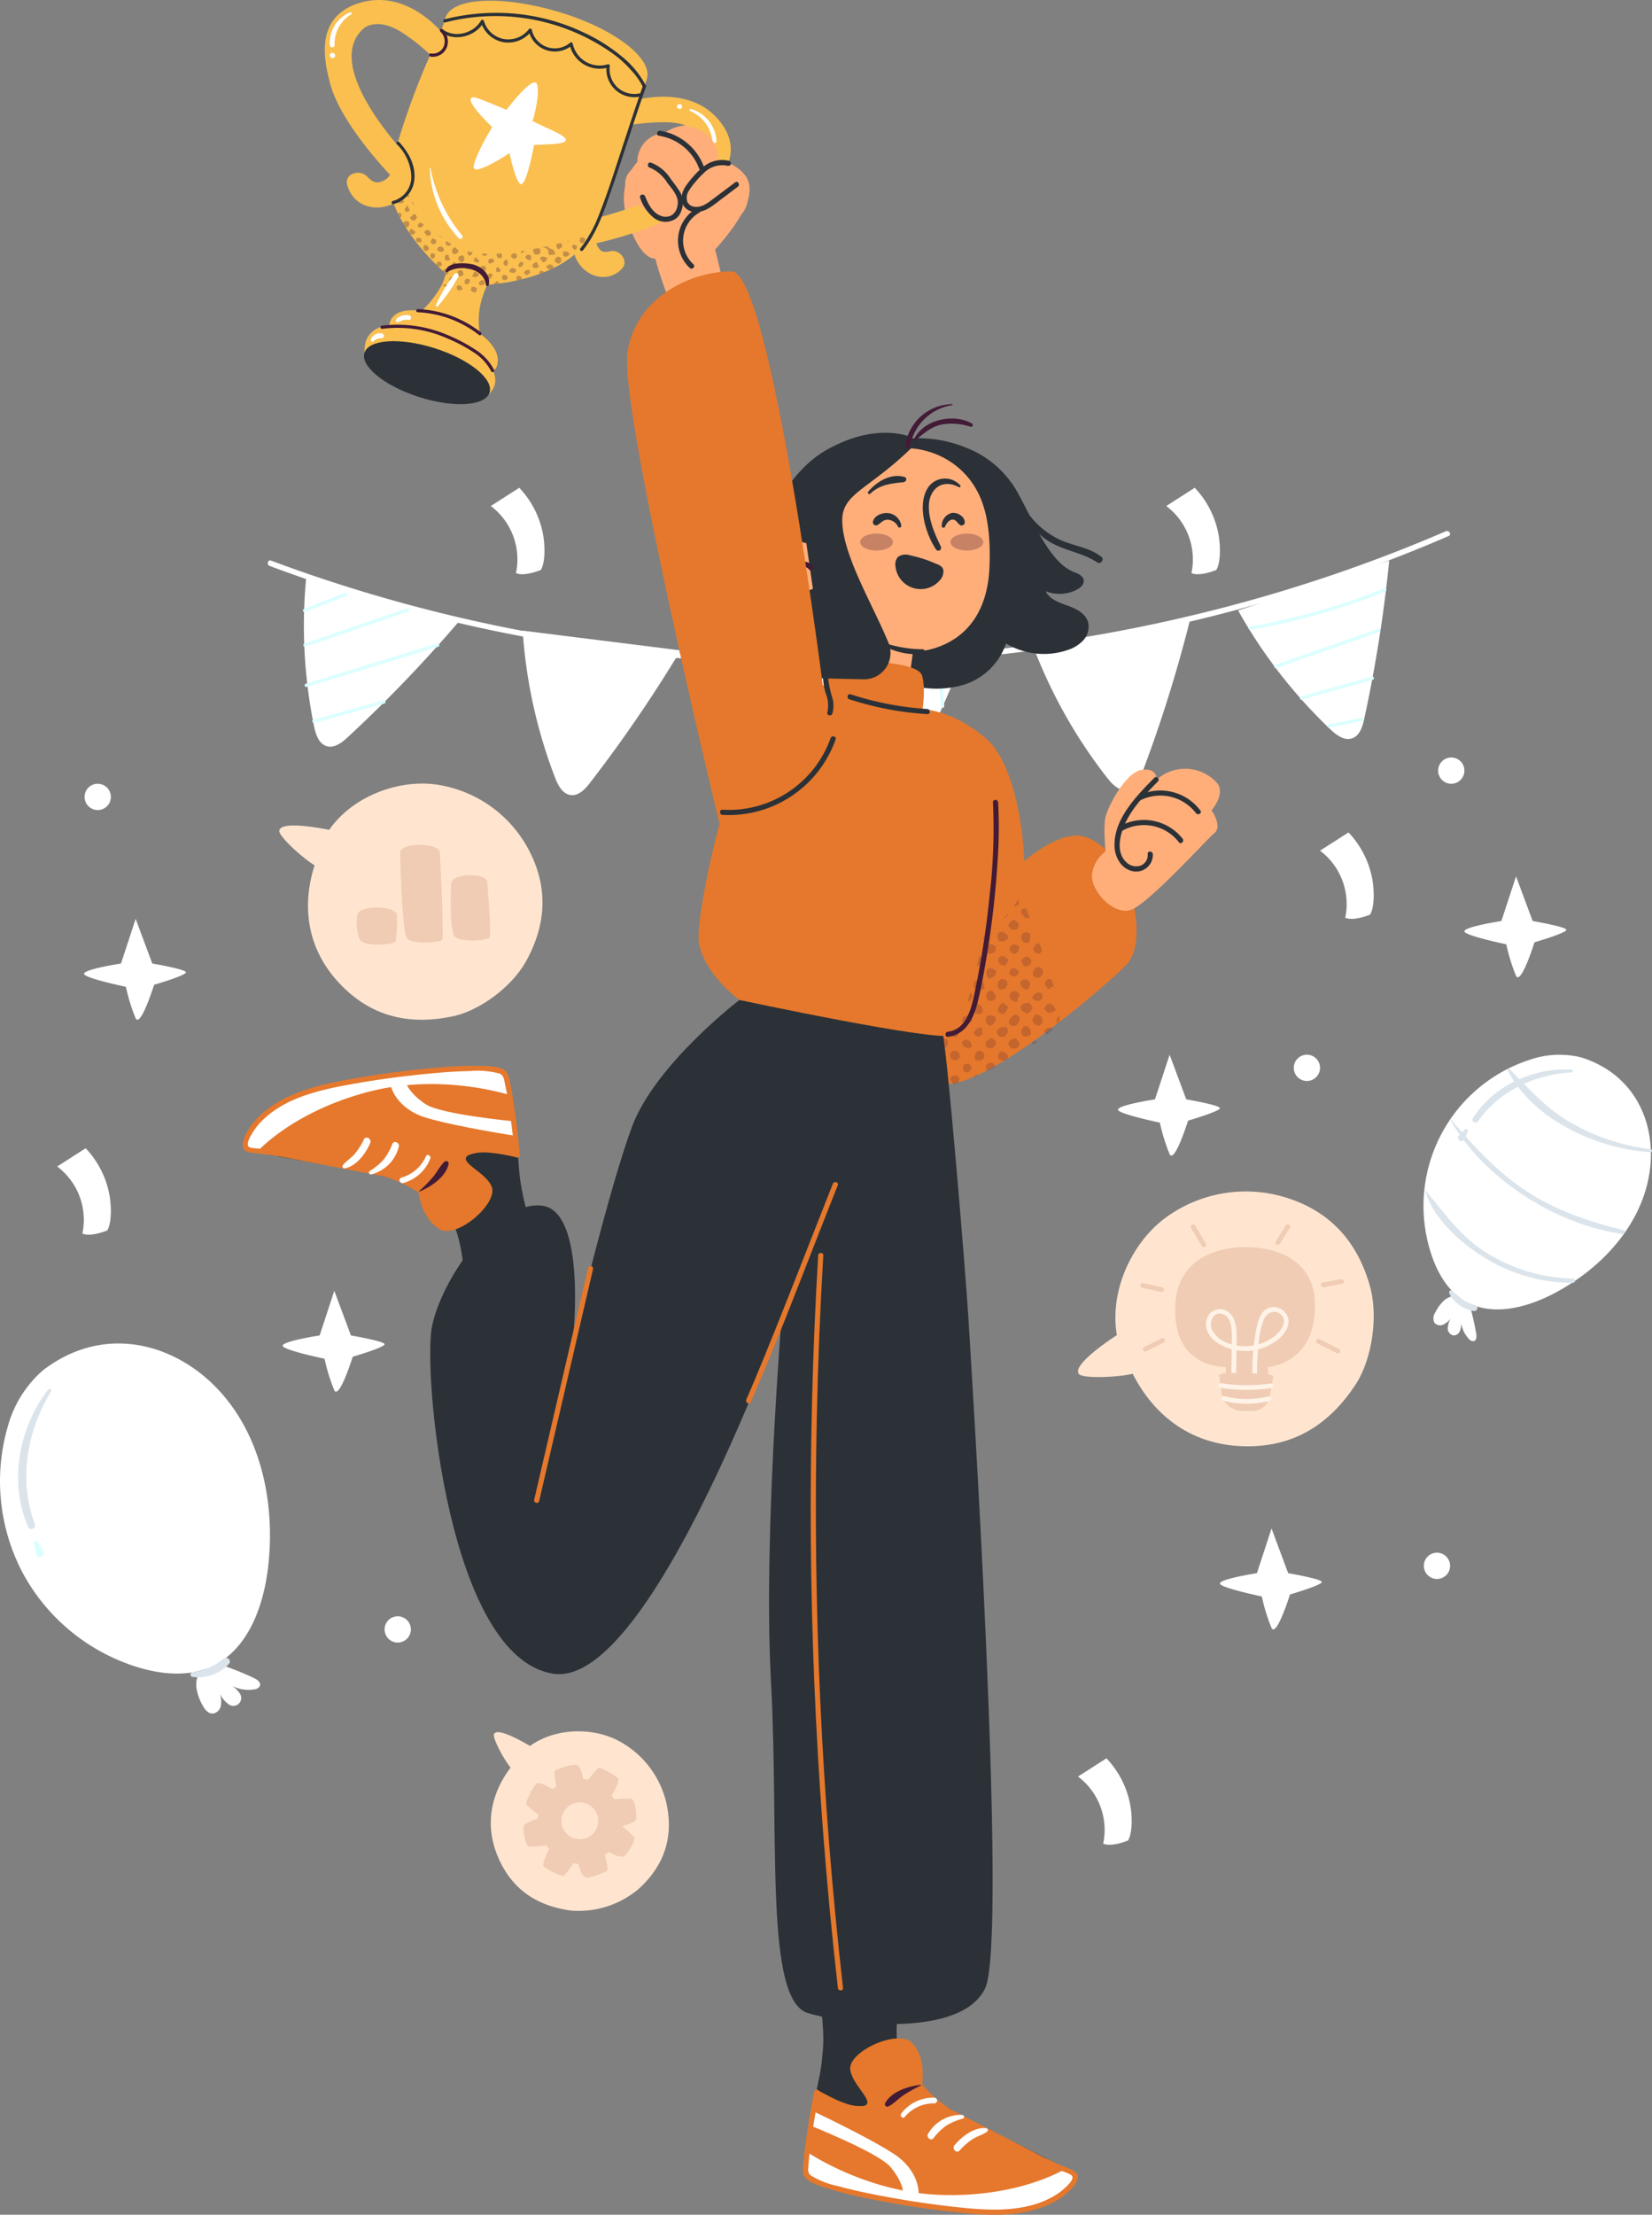 <svg xmlns="http://www.w3.org/2000/svg" xmlns:xlink="http://www.w3.org/1999/xlink" width="324.337" height="434.693" viewBox="0 0 324.337 434.693">
  <rect x="0" y="0" width="324.337" height="434.693" fill="#808080" stroke="none"/>
  <defs>
    <clipPath id="clip-path">
      <rect id="Rectángulo_8" data-name="Rectángulo 8" width="232.129" height="55.994" fill="none"/>
    </clipPath>
    <clipPath id="clip-path-2">
      <rect id="Rectángulo_6" data-name="Rectángulo 6" width="191.848" height="434.693" fill="none"/>
    </clipPath>
    <clipPath id="clip-path-4">
      <rect id="Rectángulo_1" data-name="Rectángulo 1" width="38.68" height="19.513" fill="none"/>
    </clipPath>
    <clipPath id="clip-path-5">
      <rect id="Rectángulo_2" data-name="Rectángulo 2" width="26.881" height="47.935" fill="none"/>
    </clipPath>
    <clipPath id="clip-path-6">
      <rect id="Rectángulo_3" data-name="Rectángulo 3" width="6.441" height="3.334" fill="none"/>
    </clipPath>
    <clipPath id="clip-path-8">
      <rect id="Rectángulo_9" data-name="Rectángulo 9" width="53.004" height="72.635" transform="translate(0 0)" fill="none"/>
    </clipPath>
    <clipPath id="clip-path-9">
      <rect id="Rectángulo_10" data-name="Rectángulo 10" width="44.832" height="56.239" fill="none"/>
    </clipPath>
    <clipPath id="clip-path-10">
      <rect id="Rectángulo_11" data-name="Rectángulo 11" width="20.011" height="19.801" transform="translate(0 0)" fill="none"/>
    </clipPath>
    <clipPath id="clip-path-15">
      <rect id="Rectángulo_12" data-name="Rectángulo 12" width="51.672" height="46.352" fill="none"/>
    </clipPath>
    <clipPath id="clip-path-16">
      <rect id="Rectángulo_13" data-name="Rectángulo 13" width="58.053" height="50.019" fill="none"/>
    </clipPath>
    <clipPath id="clip-path-17">
      <rect id="Rectángulo_14" data-name="Rectángulo 14" width="34.956" height="35.288" fill="none"/>
    </clipPath>
    <clipPath id="clip-path-18">
      <rect id="Rectángulo_15" data-name="Rectángulo 15" width="10.536" height="16.963" transform="translate(0 0)" fill="none"/>
    </clipPath>
    <clipPath id="clip-path-23">
      <rect id="Rectángulo_16" data-name="Rectángulo 16" width="5.158" height="5.158" transform="translate(0 0)" fill="none"/>
    </clipPath>
  </defs>
  <g id="Grupo_126" data-name="Grupo 126" transform="translate(-285.99 -322.654)">
    <g id="Grupo_20" data-name="Grupo 20" transform="translate(338.559 426.874)">
      <g id="Grupo_19" data-name="Grupo 19" transform="translate(0 0)" clip-path="url(#clip-path)">
        <path id="Trazado_85" data-name="Trazado 85" d="M.367,6.857A303.677,303.677,0,0,0,44.972,19.7a313.612,313.612,0,0,0,45.772,5.981,316.8,316.8,0,0,0,46.429-.783,314.432,314.432,0,0,0,45.549-7.511A303.815,303.815,0,0,0,226.688,3.157q2.589-1.063,5.157-2.174c.638-.275.087-1.207-.546-.934a302.721,302.721,0,0,1-43.773,15.012A311.546,311.546,0,0,1,142.2,23.315a316.66,316.66,0,0,1-46.006,1.541A312.691,312.691,0,0,1,50.41,19.672,303.754,303.754,0,0,1,5.973,7.744Q3.305,6.8.654,5.814C0,5.57-.281,6.616.367,6.857" transform="translate(0 0)" fill="#fff"/>
        <path id="Trazado_86" data-name="Trazado 86" d="M7.323,8.521A98.662,98.662,0,0,0,8.833,38.009c.327,1.594.93,3.45,2.492,3.906,1.508.441,2.981-.7,4.132-1.765a272.717,272.717,0,0,0,21.8-22.685Z" transform="translate(0.255 0.317)" fill="#fff"/>
        <path id="Trazado_87" data-name="Trazado 87" d="M48.247,18.853A98.621,98.621,0,0,0,54.6,47.687c.584,1.52,1.486,3.249,3.1,3.442,1.56.186,2.824-1.18,3.785-2.424A272.553,272.553,0,0,0,79.251,22.732Z" transform="translate(1.797 0.702)" fill="#fff"/>
        <path id="Trazado_88" data-name="Trazado 88" d="M183.669,15.386a98.614,98.614,0,0,0,18.1,23.324c1.179,1.121,2.735,2.3,4.279,1.779,1.488-.5,2.045-2.278,2.379-3.812a272.577,272.577,0,0,0,4.91-31.08Z" transform="translate(6.84 0.208)" fill="#fff"/>
        <path id="Trazado_89" data-name="Trazado 89" d="M101.691,24.853a98.635,98.635,0,0,0,11.045,27.383c.829,1.4,2,2.957,3.63,2.879,1.569-.076,2.59-1.632,3.331-3.017a272.354,272.354,0,0,0,13.212-28.555Z" transform="translate(3.787 0.876)" fill="#fff"/>
        <path id="Trazado_90" data-name="Trazado 90" d="M144.906,22.1a98.612,98.612,0,0,0,14.5,25.721c1,1.282,2.37,2.673,3.972,2.386,1.547-.278,2.357-1.953,2.913-3.423a272.476,272.476,0,0,0,9.4-30.027Z" transform="translate(5.396 0.624)" fill="#fff"/>
        <path id="Trazado_91" data-name="Trazado 91" d="M195.762,32.1c4.613-1.4,9.292-2.56,13.914-3.919a.325.325,0,0,0-.172-.626c-4.623,1.36-9.3,2.524-13.914,3.919a.325.325,0,0,0,.172.626" transform="translate(7.275 1.025)" fill="#dbfffe"/>
        <path id="Trazado_92" data-name="Trazado 92" d="M190.893,26.217l20.252-7.093c.392-.138.224-.765-.172-.626L190.721,25.59c-.392.138-.224.765.172.626" transform="translate(7.094 0.688)" fill="#dbfffe"/>
        <path id="Trazado_93" data-name="Trazado 93" d="M186.048,19A133.087,133.087,0,0,0,212.494,11.5c.384-.154.216-.782-.172-.626a133.1,133.1,0,0,1-26.448,7.494c-.411.072-.236.7.173.626" transform="translate(6.913 0.404)" fill="#dbfffe"/>
        <path id="Trazado_94" data-name="Trazado 94" d="M200.937,37.275l6.453-1.3c.409-.083.235-.708-.173-.626l-6.452,1.3c-.41.083-.236.708.172.626" transform="translate(7.467 1.316)" fill="#dbfffe"/>
        <path id="Trazado_95" data-name="Trazado 95" d="M106.357,25.895A179.306,179.306,0,0,0,111,48.685a.325.325,0,0,0,.626-.173,179.107,179.107,0,0,1-4.645-22.789c-.057-.413-.683-.238-.626.172" transform="translate(3.96 0.949)" fill="#dbfffe"/>
        <path id="Trazado_96" data-name="Trazado 96" d="M113.763,25.891a252.843,252.843,0,0,1,2.524,27.77c.015.416.664.418.649,0a254.416,254.416,0,0,0-2.546-27.942c-.061-.413-.687-.238-.627.172" transform="translate(4.236 0.949)" fill="#dbfffe"/>
        <path id="Trazado_97" data-name="Trazado 97" d="M120.742,24.4a181.762,181.762,0,0,0,1.781,18.888c.061.412.687.236.626-.172A179.907,179.907,0,0,1,121.391,24.4c-.018-.416-.667-.418-.649,0" transform="translate(4.496 0.897)" fill="#dbfffe"/>
        <path id="Trazado_98" data-name="Trazado 98" d="M126.638,23.789q.409,4.864.819,9.727c.035.414.685.417.649,0q-.409-4.864-.819-9.727c-.035-.413-.685-.417-.649,0" transform="translate(4.716 0.874)" fill="#dbfffe"/>
        <path id="Trazado_99" data-name="Trazado 99" d="M8.819,36.462,22.58,32.673a.325.325,0,0,0-.173-.626L8.647,35.836a.325.325,0,0,0,.172.626" transform="translate(0.313 1.193)" fill="#dbfffe"/>
        <path id="Trazado_100" data-name="Trazado 100" d="M7.384,29.806l25.821-7.889c.4-.121.229-.749-.172-.626L7.212,29.18c-.4.122-.229.749.172.626" transform="translate(0.26 0.792)" fill="#dbfffe"/>
        <path id="Trazado_101" data-name="Trazado 101" d="M7.137,22.163l20.173-6.91c.393-.135.225-.762-.172-.626L6.965,21.537c-.393.135-.225.762.172.626" transform="translate(0.251 0.544)" fill="#dbfffe"/>
        <path id="Trazado_102" data-name="Trazado 102" d="M7.048,15.475l8.076-3.149c.385-.15.217-.778-.173-.625L6.876,14.849c-.386.15-.218.779.172.626" transform="translate(0.248 0.435)" fill="#dbfffe"/>
      </g>
    </g>
    <g id="Grupo_16" data-name="Grupo 16" transform="translate(333.65 322.654)">
      <g id="Grupo_15" data-name="Grupo 15" clip-path="url(#clip-path-2)">
        <g id="Grupo_14" data-name="Grupo 14">
          <g id="Grupo_13" data-name="Grupo 13" clip-path="url(#clip-path-2)">
            <path id="Trazado_1" data-name="Trazado 1" d="M93.426,57.294c-.186-.452-2.213-8.847-2.213-8.847s7.347-7.7,6.708-12.285S91.4,30.791,91.4,30.791s-1.618-10.506-10.172-5.185a5.607,5.607,0,0,0-5.277,5.7s-4.411,4.025-1.847,11.767,5.35,7.167,5.35,7.167,3.115,11.769,6.175,13.243,8.721-3.925,7.792-6.185" transform="translate(1.529 0.503)" fill="#ffae7a"/>
            <path id="Trazado_2" data-name="Trazado 2" d="M93.175,23.614C88.4,17.824,80.5,18.866,77.7,19.459c.313-.925.574-1.715.771-2.336.021-.055.042-.114.063-.175.283-.876.443-1.366.443-1.366C80.333,11.518,72.6,5.59,61.716,2.345S40.833-.6,39.481,3.469a2.85,2.85,0,0,0-.131.627c-.19.482-.481,1.162-.843,2C37.294,4.7,31.089-1.821,22.9.493,13.739,3.072,15.6,11.661,16.766,16.184c1.722,6.71,8.549,14.628,11.829,18.142a3.27,3.27,0,0,1-1.753,1.33c-1.274.443-1.943-.207-2.83-1.086-1.365-1.354-4.462-.551-3.819,1.767,1.138,4.1,5.453,5.387,9.084,3.616,2.759,7.068,9.176,12.846,10.245,13.692a9.228,9.228,0,0,1-.8,2.292,18.9,18.9,0,0,1-3.948,5.084c-.011.014-.028.023-.039.038-.23-.027-.453-.058-.693-.086-5.5-.62-5.6,2.836-5.6,2.836-4.6.485-4.774,4-4.774,4-1.2,7.048,10.1,10.094,17.626,11.224,2.76.414,4.944-.169,6.229-1.224,2.978-2.443,1.2-5.085,1.2-5.085s.914.045,1.016-1.925c.089-1.657-1.208-3.661-3.508-5.305a14.819,14.819,0,0,1,.746-7.89,16.3,16.3,0,0,1,.715-1.727c3.628-.209,11.988-1.524,17.115-5.92a6.518,6.518,0,0,0,.9,1.833c2.021,2.861,6.01,3.58,8.45.906,1.331-1.459-.425-3.722-2.148-3.413-1,.18-1.693.387-2.383-.476a3.229,3.229,0,0,1-.523-1.047c5.208-1.229,14.391-3.852,19.455-8,3.715-3.048,10.5-9.021,4.62-16.147m-63.2,4.8C25.84,23.553,16.842,11.54,23.322,5.668c0,0,2.536-2.628,7.879.875a39.755,39.755,0,0,1,5.286,4.213,147.223,147.223,0,0,0-6.516,17.661M69.765,42.626H69.76c-.105.02-.2.048-.3.075,1.976-5.12,4-10.838,5.686-15.692.007-.02.014-.04.021-.065.291-.844.57-1.668.839-2.452a42.1,42.1,0,0,1,6.7-.5c6.495.074,6.957,3.608,6.957,3.608,1.72,8.576-13.871,13.468-19.9,15.027" transform="translate(0.329 0)" fill="#fabf4f"/>
            <g id="Grupo_3" data-name="Grupo 3" transform="translate(29.83 37.875)" opacity="0.3">
              <g id="Grupo_2" data-name="Grupo 2">
                <g id="Grupo_1" data-name="Grupo 1" clip-path="url(#clip-path-4)">
                  <path id="Trazado_3" data-name="Trazado 3" d="M61.792,47.868l-.014.017h-.006l0-.009c.007,0,.016,0,.022-.009m-.206-.09c-.054.081.1.139.184.1-.018-.1-.088-.111-.184-.1m-2.207.886a.622.622,0,0,0,.344.671.782.782,0,0,1,.671-.084c.582-.052.144-.789-.085-1.033-.413-.161-.879-.249-1.127-.66-.3.067-.611.135-.923.2.489.166,1.262.228,1.12.907m-2.725.433a.923.923,0,0,0,1.127-.2.884.884,0,0,0-.273-.988q-.547.109-1.1.213a1.809,1.809,0,0,0,.248.972m4.4.541-.486.656c1.106,1.93,2.2-.9.486-.656M41.069,54.707c.383-.445-.007-.93-.381-1.215-.452.1-.771.286-.793.763.248.533.651.509,1.174.452m.805-5.158c-.068.159-.123.287-.193.452.511,1.421,1.771.337.955-.66a2.035,2.035,0,0,0-.762.208m-9.882-6.773-.523-.222-.553.312a1.337,1.337,0,0,0-.007.189c.147.246.3.49.447.731.424.141.95-.226.636-1.011m9.17,5.015a.7.7,0,0,0-.317,1.313c.469.043.675-.3.97-.573l-.652-.74m-1.886-.552c.369.246.84.364,1.059-.087q-.495-.3-.963-.631a.893.893,0,0,0-.1.718m22.5.647h-.006l0-.009c-.081.04-.238-.018-.184-.1.1-.012.165-.005.184.1.007,0,.016,0,.022-.009l-.014.017c.222.018.266-.232.37-.372l-.254-.6q-.421.106-.86.212c-.208.527.247,1.451.744.756m-23.35-2.038c.014,0,.023-.009.038-.012-.166-.135-.329-.273-.488-.411a.559.559,0,0,0,.45.424m-6.183-3.819c.444.721,1.035.653,1.319-.117-.116-.565-.218-.671-.8-.59.066.415-.494.307-.517.707m2.762,2.821.49.513-.093.1c1.847.3.457-2.043-.4-.618m4.236,8.021c-.021.1-.049.205-.073.308.657.092,1.159-1.2-.15-1.136l-.34.35c.247.218.441.382.564.478M30.475,37.976c-.454.263-.98.559-.561,1.114.414.033.814.1,1.111-.238-.205-.369-.063-.767-.549-.876M57.719,49.99c.814.705.369,1.135,1.376.264.013-.142.025-.259.042-.45-.509-.161-1.168-.458-1.418.186m-18.805-1.6c-.05-.923-1.168-1.106-1.374-.182a.877.877,0,0,0,1.374.182M42.1,52.2l-.524.3c-.014.256.234.378.085.584.188.577.787.441,1.053-.014-.06-.39-.067-.789-.614-.874m15.437-.65c-.146-.308-.3-.6-.433-.914-.394.184-.744.287-.86.693.053.624.921.7,1.292.221M63.545,49c-.245-.417-1.357-.731-1.283.025-.07.865,1.149.7,1.283-.025M67.6,45.653c.143-.2.235-.342.275-.4a.08.08,0,0,1,.017-.025.017.017,0,0,0,.006-.009H67.9c-.042.014-.3.1-.732.232a.391.391,0,0,0,.439.207M60.422,51.6a.789.789,0,0,0-1.429-.012.762.762,0,0,0,1.429.012M43.951,49.436a1.007,1.007,0,0,0,.58-.666c-.057-.01-.117-.017-.174-.029-.275-.054-.545-.12-.812-.194a.82.82,0,0,0,.405.888m-9.034-1.981a.857.857,0,0,0,.2.983c.5.087.5.087.862-.448-.139-.411-.616-.894-1.058-.535m31.676-1.423a1.232,1.232,0,0,0-.7-.2l-.144.042c-.8,1.259,1,1.566.848.16M50.337,49.577a2.59,2.59,0,0,0-.178-.617q-.413.029-.823.049l-.137.216c.125.706.649.977,1.137.351M32.132,37.861c-.249-.475-.381-.76-.381-.76l-.442.239c-.019.027-.037.052-.059.08.357.411.665.5.882.441M44.34,55.6c-.059.147-.125.307-.213.53.365.41.672.705,1.17.249.017-.186.034-.362.049-.522A.815.815,0,0,0,44.34,55.6m9.636-2.1c-.824-.389-1.082.211-.7.746.309-.068.623-.144.939-.223a.8.8,0,0,0-.241-.524m-2.132-.867c1.27.576,1.764-.707.422-.808-.275.143-.722.469-.422.808m2.867-4.217q-.381.061-.764.118a.538.538,0,0,1,.117.391.982.982,0,0,0,.646-.509M36.679,45.98c-.333.19-.215.562-.414.761.333.755,1.306.449,1.074-.427l-.659-.334m16.554,3.343c-.289-.611-.976-.468-1.208.175.3.7,1.271.673,1.208-.175m-6.955,3.093c.263-.1.585.006.87-.246.136-1.458-1.934-.551-.87.246M43,54.173c-.023.245-.044.46-.064.678.144.067.267.127.4.188l.518-.206c.2-.717.2-.717-.379-.943-.155.093-.323.194-.475.284m-10.26-9.957c-.035-.115-.2-.115-.314-.047a.582.582,0,1,0,.848.533c-.16-.21-.452-.218-.534-.486m11.51,7.141-.56-.249a.92.92,0,0,0-.689.425c.08.7.745.509,1.231.414.006-.2.012-.373.018-.59M50.9,54.2c1.02-.235.328-1.353-.543-.9-.126.467-.088.992.543.9M47.4,49.036q-.527-.011-1.03-.045c-.029.573.971.625,1.03.045m7.492.67a.931.931,0,0,0,1.1.554c0-.3.007-.57.01-.844-.5-.262-.9-.332-1.108.29m-5.613,4.636a2.254,2.254,0,0,1-.706.6.572.572,0,0,0,.034.06c.366-.037.762-.083,1.177-.137a1.647,1.647,0,0,0-.5-.528m-4.858-1.014c.282.6,1.738.147,1.156-.43-1.015-.737-.6-.152-1.156.43M63.508,46.5,63,46.633a1.46,1.46,0,0,0,.291.072,2.512,2.512,0,0,0,.222-.208M29.341,40.019c.017-.038.034-.07.053-.11a1.809,1.809,0,0,0-.175-.178c.041.1.08.193.121.288m8.9,10.589c-.583-.188-.766.1-.844.58q.187.184.36.349c.566.085,1.029-.334.484-.929m9.527.356a1.712,1.712,0,0,0,1-.428c-.053-1.087-1.735-.476-1,.428m-.887,3.981c.035-.438,0-.5-.463-.786-1.245.636-.585,1.508.463.786m-7.04-4.595a.242.242,0,0,0,.133-.432c-.219-.194-.052-.481-.224-.715a1.338,1.338,0,0,0-.508.085c-.392.646-.24,1.193.6,1.062m8.321,3.288c.277-.106.246-.327.219-.573-.519-.553-1.189.248-.933.838a1.964,1.964,0,0,0,.56.118c.107-.12-.019-.316.153-.384m-9.571,1.585c.3.136.614.262.932.384a.575.575,0,0,0,.041-.167c-.158-.493-.618-.471-.973-.216m2.806.555c.149.6.862.564,1.193.1-.088-.113-.2-.188-.2-.266-.09-.611-1.128-.455-.994.164m13.86-2.526.573-.528c-.039-.146-.078-.3-.135-.513-.964-.1-1.547.669-.438,1.041m-21.7-6.528.857.08c.505-1.187-1.526-1.28-.857-.08m6.779,4.832.652.361c.889-1.277-.46-1.9-.652-.361M33.1,39.541c-.147-.239-.281-.463-.4-.676l-.14.082a2.527,2.527,0,0,0,.544.594m-2.843,1.423a2.663,2.663,0,0,0-.4.147q.224.453.461.9c.276-.356.413-.721-.061-1.043m20.972,9.171c-.9.264-.889,1.36.107,1.253a.552.552,0,0,1,.154-.574c-.089-.23-.164-.427-.261-.679m-15.079-.693c.105.173.2.322.288.471.657.23.706-.32.687-.826l-.6-.192c-.271.121-.218.394-.371.547m-1.733-5.568.5-.5c-.877-1.235-1.825.66-.5.5m-2.2-3.322-.567-1.075a3.675,3.675,0,0,1-.481.817c.094.211.092.451.328.545l.72-.287m22.282,10.3c-.5-.573-.985.039-1,.593l.283.239.594-.332c.041-.168.079-.322.123-.5m9.66-3.592c-.047.2-.087.372-.123.528.6.727.892.6.979-.317-.294-.075-.5-.306-.856-.21m-19.109,2.45c-.124.2-.254.41-.4.646.445.3.764.712,1.217.076a3.957,3.957,0,0,0-.436-.379c-.146-.094-.112-.365-.382-.343m4.975,2.432-.641-.581c-.276.371-.276.371-.279.981.738.138.761.127.92-.4m8.471.431c-.67-.5-1.062.031-.8.4.272-.1.541-.2.811-.308,0-.031-.006-.062-.011-.092" transform="translate(-29.221 -37.101)" fill="#421b36"/>
                </g>
              </g>
            </g>
            <path id="Trazado_4" data-name="Trazado 4" d="M65.434,48.8c2.666-3.332,4.047-7.418,5.431-11.4,1.515-4.355,2.927-8.744,4.372-13.122.834-2.528,1.683-5.051,2.565-7.563.134-.382-.454-.605-.589-.224-1.506,4.292-2.909,8.617-4.33,12.937-1.4,4.246-2.733,8.546-4.416,12.689a25.08,25.08,0,0,1-3.544,6.311c-.253.316.259.682.511.366" transform="translate(1.353 0.34)" fill="#2c3137"/>
            <path id="Trazado_5" data-name="Trazado 5" d="M39.306,52.365c2.483-1.607,7.232-.846,7.621,2.5.031.264.475.324.542.051.507-2.053-1.338-3.658-3.168-4.093-1.348-.321-5.02-.552-5.305,1.374-.028.181.185.246.31.164" transform="translate(0.814 1.056)" fill="#421b36"/>
            <path id="Trazado_6" data-name="Trazado 6" d="M33.648,60.047a20.958,20.958,0,0,1,12.031,4.461c.313.257.679-.256.366-.511a21.532,21.532,0,0,0-12.338-4.576c-.4-.022-.464.6-.059.626" transform="translate(0.696 1.24)" fill="#421b36"/>
            <path id="Trazado_7" data-name="Trazado 7" d="M26.84,63.236A24.142,24.142,0,0,1,39.347,65a32.81,32.81,0,0,1,5.2,2.7,9.878,9.878,0,0,1,3.668,3.861c.18.361.751.1.57-.265a10.205,10.205,0,0,0-3.561-3.9,32.216,32.216,0,0,0-5.445-2.89,24.852,24.852,0,0,0-13.048-1.878c-.4.057-.292.677.109.62" transform="translate(0.552 1.302)" fill="#421b36"/>
            <path id="Trazado_8" data-name="Trazado 8" d="M47.966,75.682c-.842,2.647-7.021,3.045-13.8.888s-11.6-6.05-10.755-8.7,7.021-3.044,13.8-.888,11.6,6.051,10.755,8.7" transform="translate(0.486 1.368)" fill="#2c3137"/>
            <path id="Trazado_9" data-name="Trazado 9" d="M38.929,4.352A39.73,39.73,0,0,1,72.26,10.765,21.269,21.269,0,0,1,75.3,13.571a14.432,14.432,0,0,1,2.473,3.458.315.315,0,0,0,.571-.265,18.224,18.224,0,0,0-4.734-5.73A33.872,33.872,0,0,0,66.232,6.38a39.941,39.941,0,0,0-17.27-3.913A41.636,41.636,0,0,0,38.82,3.732c-.391.1-.285.719.109.62" transform="translate(0.805 0.051)" fill="#2c3137"/>
            <path id="Trazado_10" data-name="Trazado 10" d="M20.747,2.371a6.433,6.433,0,0,0-3.994,6.5c.046.518.933.491.925-.038a6.742,6.742,0,0,1,3.257-6.056.223.223,0,0,0-.188-.4" transform="translate(0.349 0.049)" fill="#fff"/>
            <path id="Trazado_11" data-name="Trazado 11" d="M16.857,10.985c.01.013.019.027.029.041a.494.494,0,0,0,.545.156.378.378,0,0,0,.173-.089l.089-.1a.509.509,0,0,0,.094-.249l-.006-.137a.5.5,0,0,0-.109-.236l-.034-.036a.371.371,0,0,0-.153-.119.378.378,0,0,0-.19-.062.384.384,0,0,0-.2.026.375.375,0,0,0-.172.089l-.089.095a.5.5,0,0,0-.093.247c0,.046,0,.091.005.136a.513.513,0,0,0,.109.235" transform="translate(0.349 0.212)" fill="#fff"/>
            <path id="Trazado_12" data-name="Trazado 12" d="M86.066,21.362a7.207,7.207,0,0,1,4.347,5.961c.06.531.826.366.8-.142a6.97,6.97,0,0,0-4.994-6.229.22.22,0,0,0-.155.41" transform="translate(1.793 0.437)" fill="#fff"/>
            <path id="Trazado_13" data-name="Trazado 13" d="M83.776,20.873l.131.053a.458.458,0,0,0,.459-.077.462.462,0,0,0,.061-.652.465.465,0,0,0-.438-.161l-.138.029-.1.033a.325.325,0,0,0-.128.1.207.207,0,0,0-.062.088.316.316,0,0,0-.051.158.49.49,0,0,0,.037.216.435.435,0,0,0,.233.216" transform="translate(1.742 0.418)" fill="#fff"/>
            <path id="Trazado_14" data-name="Trazado 14" d="M29,39.489A5.442,5.442,0,0,0,33.1,34.5c.227-2.73-1.182-5.213-2.966-7.163-.273-.3-.757.1-.484.4a9.335,9.335,0,0,1,2.843,6.308,4.869,4.869,0,0,1-3.608,4.828c-.4.085-.288.705.109.62" transform="translate(0.597 0.568)" fill="#2c3137"/>
            <path id="Trazado_15" data-name="Trazado 15" d="M38.05,6.161c2.63,2.058,6.87.965,8.464-1.867l-.566-.129a5.661,5.661,0,0,0,4.241,4A5.75,5.75,0,0,0,55.9,6.009l-.566-.129a5.262,5.262,0,0,0,8.548,2.906l-.51-.187a6.027,6.027,0,0,0,7.639,4.553l-.369-.339a5.482,5.482,0,0,0,6.642,6.046.315.315,0,0,0-.11-.62,4.85,4.85,0,0,1-5.9-5.368.317.317,0,0,0-.369-.339A5.4,5.4,0,0,1,63.994,8.49a.317.317,0,0,0-.51-.187A4.626,4.626,0,0,1,55.956,5.77a.319.319,0,0,0-.566-.129,5.12,5.12,0,0,1-4.964,1.932,5.016,5.016,0,0,1-3.859-3.519c-.063-.229-.419-.388-.566-.128-1.43,2.541-5.2,3.586-7.586,1.722-.32-.25-.685.262-.366.511" transform="translate(0.791 0.079)" fill="#2c3137"/>
            <path id="Trazado_16" data-name="Trazado 16" d="M37.518,59.008a31.273,31.273,0,0,0,4.011-5.757c.288-.508-.393-1.033-.753-.54a31.251,31.251,0,0,0-3.628,6.1c-.1.24.219.362.371.2" transform="translate(0.775 1.096)" fill="#fff"/>
            <path id="Trazado_17" data-name="Trazado 17" d="M50.859,21.215S56.321,13.987,56.9,16.3s-.914,7.153-.914,7.153L60.341,25.5c1.662.8,4.467,2.306-1.175,2.485l-2.893.148s-1.321,7.326-2.451,7.671c-1.059.324-2.361-6.084-2.361-6.084s-7.536,5.039-7.025,2.475,3.619-7.569,3.619-7.569-6.515-6.178-3.414-5.833c.659.074,6.218,2.427,6.218,2.427" transform="translate(0.914 0.331)" fill="#fff"/>
            <path id="Trazado_18" data-name="Trazado 18" d="M29.689,61.987a3.391,3.391,0,0,0,1.024-.376,2.753,2.753,0,0,1,1.256-.095c.582.082.626-.766.083-.887a2.729,2.729,0,0,0-1.589.117c-.415.156-.962.46-1.019.944a.273.273,0,0,0,.246.3" transform="translate(0.614 1.263)" fill="#fff"/>
            <path id="Trazado_19" data-name="Trazado 19" d="M25.152,65.659a1.929,1.929,0,0,1,1.524-.6.481.481,0,0,0,.09-.958,1.9,1.9,0,0,0-2.132,1.188c-.1.29.272.615.518.371" transform="translate(0.514 1.337)" fill="#fff"/>
            <path id="Trazado_20" data-name="Trazado 20" d="M36.119,11a2.953,2.953,0,0,0,3.228-1.906,3.278,3.278,0,0,0-.886-3.476c-.316-.254-.682.258-.368.511a2.637,2.637,0,0,1,.665,2.741,2.326,2.326,0,0,1-2.58,1.5c-.4-.068-.456.558-.059.626" transform="translate(0.748 0.116)" fill="#421b36"/>
            <path id="Trazado_21" data-name="Trazado 21" d="M35.966,32.3a21.034,21.034,0,0,0,5.7,13.792c.369.4,1.006-.117.653-.541A29.136,29.136,0,0,1,36.1,32.29c-.013-.071-.136-.074-.133.005" transform="translate(0.75 0.673)" fill="#fff"/>
            <path id="Trazado_22" data-name="Trazado 22" d="M91.063,31.305a13.267,13.267,0,0,0-8.977,6.965,4.226,4.226,0,0,0-.525,3,3.2,3.2,0,0,0,3.149,2.059A6.263,6.263,0,0,0,88.372,41.8c1.06-.834,1.976-1.836,3.032-2.672a2.7,2.7,0,0,0,.836,3.444c1.063.748,1.88.333,3-.322a4.976,4.976,0,0,0,2.118-3.121c.551-2.054.8-3.969-.609-5.566a6.6,6.6,0,0,0-5.736-2.145" transform="translate(1.699 0.653)" fill="#ffae7a"/>
            <path id="Trazado_23" data-name="Trazado 23" d="M81.447,25.552a6.577,6.577,0,0,1,9.841,2.615,4.48,4.48,0,0,1,.4,2.741,2.748,2.748,0,0,1-1.725,2.064c-.814.267-.636.3-1.371-.136s-.66-.837-1.242-1.465c2.138.66,1.527,1.526-.546,2.8-1.064.652-1.475,2.136-2.721,2.215A3.1,3.1,0,0,1,81.1,34.539c.538.693,2.655,2.468,2.946,3.3a5.43,5.43,0,0,1-.482,3.562,2.662,2.662,0,0,1-2.375,1.146c-1.458.006-4.657-2.549-5.807-3.445a4.583,4.583,0,0,1-1.824-3.785,3.524,3.524,0,0,1,2.549-3.188,5.405,5.405,0,0,1,5.15-6.161" transform="translate(1.534 0.507)" fill="#ffae7a"/>
            <path id="Trazado_24" data-name="Trazado 24" d="M93.705,30.93a5.719,5.719,0,0,0-4.935,1.093A12.554,12.554,0,0,0,86.8,33.891a17.945,17.945,0,0,0-1.723,2.2c-.852,1.362-1.077,3.315.391,4.352,1.366.965,3.13.5,4.433-.32.926-.581,1.78-1.284,2.652-1.94Q94,37.1,95.437,36.013c.513-.385.011-1.263-.509-.872l-4.132,3.1c-1.083.814-2.341,1.881-3.793,1.711a1.761,1.761,0,0,1-1.472-.965,2.5,2.5,0,0,1,.287-2.175A12.472,12.472,0,0,1,87.175,35a16.156,16.156,0,0,1,1.543-1.64A5.082,5.082,0,0,1,93.437,31.9a.505.505,0,0,0,.268-.974" transform="translate(1.761 0.641)" fill="#2c3137"/>
            <path id="Trazado_25" data-name="Trazado 25" d="M76.421,38.144a8.316,8.316,0,0,0,2.723,3.989,3.726,3.726,0,0,0,4.051.286,2.931,2.931,0,0,0,1.237-1.479,5.205,5.205,0,0,0,.4-2.384,5.265,5.265,0,0,0-.943-2.088c-.451-.691-.958-1.342-1.454-2a8.037,8.037,0,0,0-3.878-3.2c-.62-.2-.885.772-.268.973a7.416,7.416,0,0,1,3.479,3.005c.927,1.227,2.373,2.734,1.993,4.386a2.713,2.713,0,0,1-1.073,1.914,2.464,2.464,0,0,1-2.114.194c-1.693-.58-2.56-2.314-3.175-3.864-.237-.6-1.214-.337-.974.268" transform="translate(1.594 0.652)" fill="#2c3137"/>
            <path id="Trazado_26" data-name="Trazado 26" d="M80.039,26.121a10.017,10.017,0,0,1,7.883,6.413c.216.608,1.193.346.974-.268a11.007,11.007,0,0,0-8.589-7.118c-.636-.094-.911.879-.268.974" transform="translate(1.662 0.525)" fill="#2c3137"/>
            <path id="Trazado_27" data-name="Trazado 27" d="M138.527,178.425s15.623-20.547,24.357-17.45,12.456,20.248,7.94,24.957-31.907,28.076-37.833,22.687,3.687-30.582,3.687-30.582" transform="translate(2.734 3.352)" fill="#e5782c"/>
            <g id="Grupo_6" data-name="Grupo 6" transform="translate(133.5 164.88)" opacity="0.2">
              <g id="Grupo_5" data-name="Grupo 5">
                <g id="Grupo_4" data-name="Grupo 4" clip-path="url(#clip-path-5)">
                  <path id="Trazado_28" data-name="Trazado 28" d="M148.515,198.014c-1.577-.327-.64-1.839.419-2.264,1.7.384.674,2.313-.419,2.264M139.581,186.4c-3.125.635,1.238,4.4.881.72-.305-.208-.489-.579-.881-.72m2.081,2.376-.85.705c-.219,1.582,1.089,1.808,2.062,1.152a1.631,1.631,0,0,0-1.212-1.857m-3.707-4.229c-.307-.151-.61-.3-.9-.442-.565.315-.677.873-.9,1.312l.5.932a1.138,1.138,0,0,0,1.3-1.8m13.582,8.882c-1.83.154-2.122,1.4-.375,2.061a1.067,1.067,0,0,0,.375-2.061m-5.962,6.366c.933,1.056,2.467-.379,1.681-1.546-1.015-.265-2.487.357-1.681,1.546m7.38-4.11-.738,1.159c1.355,2.908,3.488-.739.738-1.159m1.357-8.781-.758-.524a1.313,1.313,0,0,0-1.039,1.859c1.1.716,2.132-.1,1.8-1.335m-23.14,5.039-.4.89a.882.882,0,0,0,.4-.89m18.639,9.624c-.575-1.479-1.259-1.426-2.233-.318a1.131,1.131,0,0,0,2.233.318m-5.763-3.6c1.237-.628,1.681-2.049-.156-2.073-1.218.189-.919,1.817.156,2.073m-8.524-15.734-.689,1.539c.6.134,1.093-.308.689-1.539m10.658,6.55a1.334,1.334,0,0,0-.463,1.974c1.66.585,2.531-2,.463-1.974m-7.678,4.07c1.081.606,1.528.464,2.075-.685-.517-1.608-2.485-.917-2.075.685m-3.5,3.074c-.209.112-.376.2-.523.278-.332-.1-.312-.637-.873-.492-.043,3.77,3.647,1.717,1.4.214m15.534,2.212c-.984,1.356-.1,2.56,1.391,1.6.3-.94-.5-2.1-1.391-1.6M145.512,180.8c.044.386.074.473.379.528a1.25,1.25,0,0,0,1.7-.827c-.636-1.235-2.46-1.453-2.083.3m5.911.91c.686-.187.161-1.1.6-1.59-1.751-1.886-2.964,1.729-.6,1.59m-12.71,2.072c1.279.432,1.427-.292,1.85-1.319-1.061-1.034-3.272.2-1.85,1.319m6.348-18.66c.1-.68.3-1.837-.8-1.81a.607.607,0,0,0-.253,0l-.706,1.575a2.492,2.492,0,0,0,1.763.239m-9.228,26.895a1.2,1.2,0,0,0-2.194.21c.361,1.453,2.483,1.243,2.194-.21m21.818,4.042a1.02,1.02,0,0,0-.583,1.085,1.5,1.5,0,0,0,.206.444c.057-.08.117-.16.162-.236a2.592,2.592,0,0,0,.214-1.293m-24.721,4.027c.033-.413.6-.593.53-1.178-.555-.771-1.272-.964-1.758-.483.093.473.192.958.3,1.451a.919.919,0,0,0,.932.21m8.819,4.661c1.545.26,1.456-2.243-.118-1.851-.743.2-1.052,2.185.118,1.851m2.864-17.949c-1.463-.718-1.654.918-.973,1.882.987.169,2.339-1.389.973-1.882m3.151,5.352c.086.233.184.5.253.685l1,.487.459-.236c-.127-.565-.127-.565.316-1.044a1.018,1.018,0,0,0-2.025.108m-1.3,1.277c-1.094.754-1.5,2.029.156,2.237.6-.478.64-.543.887-1.439a3.963,3.963,0,0,0-1.043-.8M136.2,195.215c.583.574,1.82-.007,2.047-.933a1.125,1.125,0,1,0-2.047.933m11.356-16.8c.709.872.849.9,1.879.485.5-1.033-.007-1.134-.705-1.753a1.566,1.566,0,0,0-1.174,1.268M144.3,200.328l-1.162.733c-.422,2.731,3.717.7,1.162-.733m-3.471,7.743c.3-.13.605-.267.917-.411l-.569-.092a1.373,1.373,0,0,0-.348.5M136.8,181.36c1.238.531,1.424-.9.943-1.718a1.172,1.172,0,0,0-1.109.1l-.511,1.141a.884.884,0,0,0,.677.474m-3.216,20.224a1.826,1.826,0,0,1,.632.725c.449.319,1.268-.168,1.48-.6.357-1.723-1.718-1.543-2.112-.13m-.422-6.145c.662-.8.533-1.7-.3-1.645-.52.285-1.341-.107-1.5.641.364.975.754,1.256,1.8,1m4.628,4.112c.426-.77.088-1.243-.642-1.466-.792.122-.86.7-1.021,1.243.09.88,1.572,1.316,1.663.223m14.033-9.739a.931.931,0,0,0-1.049-.947c-2.333.42.931,3.581,1.049.947m-15.459-.221c-.126,1.519,1.737,1.729,1.691.028.157-1.03-1.985-1.3-1.691-.028m8.663-7.228c-.533-.318-1.189-.778-1.509-.006-.109.415-.726.355-.6.855.613,1.049,2.562.778,2.108-.849m-1.708,9.261c-.41,1.586,1.393,2.127,1.912.573-.723-.961-.8-1.609-1.912-.573m.451-12.44c2.642-.1.554-3.345-.768-1.078.089.534.444.767.768,1.078m13.312,13.307a.657.657,0,0,0,.058.243c-.019-.081-.038-.161-.058-.243m-15.408-8.431a1.822,1.822,0,0,0-1.072,1.193c.86,2.27,2.982-.086,1.072-1.193m8.818-9.07a.7.7,0,0,0-.054,1.26c.35.118.23.406.378.574.533.039.779.047.95-.142q-.315-.818-.63-1.623a1.242,1.242,0,0,0-.644-.068m4.971,15.784c.45-.044.427-.6.843-.393a1.186,1.186,0,0,0,.213-.017q-.184-.646-.392-1.328a1.19,1.19,0,0,0-.693-.272c-.982.567-.727,1.4.029,2.01m-.83,3.883c.686,1.037,1.443.982,2.253.138-.54-1.365-1.712-1.668-2.253-.138m-21.1-4.719c-.405-.486-.678-.855-1.037-.954l-.682,1.519a1.965,1.965,0,0,0,.361.314c.584-.187,1.243-.092,1.358-.879M142,170.357c-1.048.221-1.083.552-1.07,1.551a2.047,2.047,0,0,0,1.53.23c.474-.892.633-1.309-.46-1.78m.469,25.017c.417-1.018-.737-2.206-1.594-1.341-.548.951.786,2.216,1.594,1.341m8.212-9.068c2.756.029.878-3.411-.581-1.1a4.285,4.285,0,0,0,.581,1.1m1.694-3.521c.143.289.268.543.4.8.987.4,1.311.105,1.385-.49q-.208-.583-.422-1.172a.915.915,0,0,0-.591-.14l-.769,1M143.6,206.771q.7-.349,1.42-.726c-.2-1.691-2.87-.456-1.42.726m-5.527-2.73c-.056-.99-.858-1.51-1.7-.9a.982.982,0,1,0,1.7.9m2.779-28.674c.127.421.251.838.369,1.227.27.175.5.33.717.469.857-.3.828-.924.725-1.613-.568-.307-1.123-.615-1.81-.083m6.208,29.388c1.023-.855.075-1.655-.91-1.812-.581.258-.55.789-.6,1.317a1.479,1.479,0,0,0,1.509.5m8.43-6.357a.754.754,0,0,0-.839.715,2.961,2.961,0,0,0,.448.584c.5-.4.951-.788,1.322-1.147a1.21,1.21,0,0,0-.931-.151m-8.571-12.245a2.509,2.509,0,0,0,.645-1.118c-1.841-2.211-3.02,1.08-.645,1.118M136.182,208.57c.285.378.475.632.657.875.252-.045.539-.116.843-.2a4.153,4.153,0,0,0,.313-.916c-.29-.863-1.849-.823-1.814.243m11.607-25.926c.2,1.666,1.853,1.612,1.907-.15a1.081,1.081,0,0,0-1.907.15M134.975,188.5a1.119,1.119,0,0,0,.018-2.048c-1.3.248-.927.583-1.069,1.483.278.423.7.4,1.05.565m11.109-25.8c-.2-.468-.371-.869-.506-1.185a3.489,3.489,0,0,0-.155.4,1.1,1.1,0,0,0,.662.784m1.459,13.465c-.1-.265-.193-.529-.3-.814-3.245-1.231-1.181,3.222.3.814m-7.22-2.115c.088-.92.093-1.021-.549-1.3l-.7,1.563a1.451,1.451,0,0,0,1.25-.265m-.969,5.106c1.374-.237,1.261-1.876-.09-1.842-1.035.316-.923,1.527.09,1.842m14.908,12.588c-.735-.686-1.677-.153-2.019.671.539,1.079,2.429.837,2.019-.671M147.828,169.5l.683.608a2.049,2.049,0,0,0,.551-.262c-.23-.562-.451-1.106-.669-1.634a2.129,2.129,0,0,0-.473.13c-.029.366-.059.734-.093,1.159m-9.611,6.887a.832.832,0,0,0-.023-.113l-.075.166c.033-.018.066-.033.1-.053m4.439-10.069-.545,1.216.084.035a1.006,1.006,0,0,0,.461-1.251m3.954,4.034-.7.22c-.462.741-.388,2.084.753,1.789l.638-.775c-.173-.46-.056-1.028-.693-1.233M139.67,195.94l-.95.244-.271.825c.688,1.575,3.332-.259,1.221-1.069m5.877-29.417.844,1.033c.575,0,.878-.544.984-1.093-.421-1.181-1.677-1.35-1.828.06m-11.678,39.083c.217.46-.014.968.321,1.473,2.249.131,1.47-2.833-.321-1.473m4.641-4.528c-.1.865.377.9.89,1.277,2.046.351.505-2.7-.89-1.277m1.882,5.171c-.447-.911-.447-.911-1.454-.759-.92,1.43.768,2.4,1.454.759m-7.046-2.192c-.494-.407-.14-.977-.616-1.349l-.072.026c.156.614.317,1.217.487,1.793.183-.054.287-.188.2-.47m9.169-4.439c-.028-.405-.051-.751-.077-1.135-.73-.531-1.3.279-1.706.842.65,1,.924.883,1.782.293m7.173-12.279c-.735-.9-1.764-.987-1.983.315.69.93,1.6.786,1.983-.315M148.068,173c-.257.487.224.827.076,1.257,2.118.988,1.945-2.019-.076-1.257m4.189,28.366a2.886,2.886,0,0,0,.162.282c.3-.2.589-.4.87-.6-.453-.09-.85-.2-1.032.317m-10.364-21.51-.776.509c-.021.347-.037.622-.056.937h1.344l.528-.763-1.04-.684m1.654-11.442c-.985,1.592.951,1.306,1.651.545-.182-.6-.379-.668-1.651-.545m-.156,4.74c-.482.982.635,1.083,1.391,1.146.829-1.1-.662-1.38-1.391-1.146" transform="translate(-130.772 -161.51)" fill="#421b36"/>
                </g>
              </g>
            </g>
            <path id="Trazado_29" data-name="Trazado 29" d="M176.014,149.935s.191-2.385-2.957-1.908-6.619,7.25-7.078,9.253,0,6.772,0,6.772a6.468,6.468,0,0,0-2.651,4.579c-.287,3.052,4.2,8.013,7.631,6.868s14.785-13.737,16.406-15.072-.572-4.483-.572-4.483,2.721-3.052,1.169-5.247a8.419,8.419,0,0,0-11.948-.763" transform="translate(3.407 3.083)" fill="#ffae7a"/>
            <path id="Trazado_30" data-name="Trazado 30" d="M175.466,149.546c-3.462,3.532-7.942,8.027-7.813,13.385.053,2.184,1.321,4.509,3.622,4.955a3.27,3.27,0,0,0,3.9-3.381c-.076-.637-1.086-.645-1.01,0a2.18,2.18,0,0,1-1.458,2.293,2.693,2.693,0,0,1-2.734-.693c-1.689-1.557-1.473-4.068-.831-6.065,1.252-3.895,4.238-6.926,7.035-9.78.454-.465-.258-1.179-.715-.714" transform="translate(3.498 3.117)" fill="#2c3137"/>
            <path id="Trazado_31" data-name="Trazado 31" d="M169.179,159.758a8.684,8.684,0,0,1,11.108,2.272c.4.511,1.11-.207.715-.715a9.682,9.682,0,0,0-12.332-2.43.505.505,0,0,0,.509.872" transform="translate(3.514 3.289)" fill="#2c3137"/>
            <path id="Trazado_32" data-name="Trazado 32" d="M172.775,153.839a8.8,8.8,0,0,1,10.779,2.589c.387.512,1.264.01.872-.509a9.836,9.836,0,0,0-12.161-2.951c-.586.282-.075,1.153.509.872" transform="translate(3.588 3.171)" fill="#2c3137"/>
            <path id="Trazado_33" data-name="Trazado 33" d="M136.732,406.278A24.408,24.408,0,0,1,134.4,404.9a28.843,28.843,0,0,1-7.879-10.829c-1.854-4.747,3.316-23.262,3.756-23.728l-20.2,4.824c1.886,16.541,1.89,16.629,1.319,21.957-.573,5.357-4.726,18.6-3.005,21.814s25.38,6.845,34.25,7.362c13.781.8,18.51-5.185,18.545-6.952.025-1.213-20.483-10.376-24.452-13.071" transform="translate(2.253 7.726)" fill="#2b3137"/>
            <path id="Trazado_34" data-name="Trazado 34" d="M155.741,415.451l-19.013-9.8a22.922,22.922,0,0,1-5.923-5.363s-5.55,4.64-11.3,4.728a13.07,13.07,0,0,1-9.068-3.28c-1.035,4.539-1.968,8.865-2.327,11.99,0,0,11.752,8.532,27.112,8.911s24.074-5.359,24.074-5.359Z" transform="translate(2.255 8.351)" fill="#e5782c"/>
            <path id="Trazado_35" data-name="Trazado 35" d="M160.915,418.048a13.722,13.722,0,0,0-1.62-1.042h0c-.285.186-8.934,5.551-24.036,5.183-15.36-.376-27.149-8.736-27.149-8.736-.224,2.04-.226,3.785.25,4.67a1.442,1.442,0,0,0,.224.3,3.6,3.6,0,0,0,.81.614c5,2.949,25.184,5.983,33.219,6.453,10.6.621,15.726-2.745,17.667-5.146.971-1.267,1.078-1.949.636-2.295" transform="translate(2.252 8.626)" fill="#fff"/>
            <path id="Trazado_36" data-name="Trazado 36" d="M131.027,401.092s1.021-5.2-1.928-8.289c-2.711-2.84-12.578,1.662-12.138,5.223.39,3.161,5.323,6.65,2.488,7.169s-8.52-3.01-8.809-3.083v5.327l7.341,4.986h8.2l5.072-4.415,4.466-2.77a29.556,29.556,0,0,1-4.692-4.147" transform="translate(2.308 8.176)" fill="#e5782c"/>
            <path id="Trazado_37" data-name="Trazado 37" d="M127.339,407.066a7.385,7.385,0,0,1,5.782-2.646.562.562,0,0,0,0-1.124,7.927,7.927,0,0,0-6.464,3.088c-.372.478.275,1.163.682.682" transform="translate(2.64 8.414)" fill="#fff"/>
            <path id="Trazado_38" data-name="Trazado 38" d="M138.521,406.623a7.407,7.407,0,0,0-6.742,3.733c-.343.656.554,1.463,1.081.834a11.89,11.89,0,0,1,2.5-2.466,12.8,12.8,0,0,1,3.255-1.391.363.363,0,0,0-.1-.71" transform="translate(2.748 8.483)" fill="#fff"/>
            <path id="Trazado_39" data-name="Trazado 39" d="M143.155,409.18c-2.309-.322-4.909,1.652-6.265,3.341-.565.7.391,1.716,1.015,1.014a12.461,12.461,0,0,1,2.531-2.214c.888-.576,1.953-.842,2.811-1.438.236-.163.267-.652-.092-.7" transform="translate(2.852 8.536)" fill="#fff"/>
            <path id="Trazado_40" data-name="Trazado 40" d="M108.908,408.615s13.567,5.4,15.94,8.189,2.518,4.831,2.518,4.831l3.062.508s.3-4.514-4.96-7.919-15.982-8.414-15.982-8.414Z" transform="translate(2.272 8.466)" fill="#fff"/>
            <path id="Trazado_41" data-name="Trazado 41" d="M130.549,400.838c-2.407.243-5.753,1.29-6.995,3.572a.48.48,0,0,0,.652.651c1.123-.574,2-1.588,3.065-2.273a25.763,25.763,0,0,1,3.31-1.832.063.063,0,0,0-.032-.117" transform="translate(2.576 8.363)" fill="#421b36"/>
            <path id="Trazado_42" data-name="Trazado 42" d="M109.982,402.152c-.675,3.086-1.182,6.213-1.615,9.342-.19,1.371-.366,2.745-.491,4.124a9.66,9.66,0,0,0-.07,2.6c.322,1.68,3.308,2.444,4.7,2.9a75.294,75.294,0,0,0,8.192,2.045,184.76,184.76,0,0,0,18.362,2.788c6.011.6,12.568.78,18.041-2.187a13.036,13.036,0,0,0,2.686-1.9c.8-.743,1.895-1.87,1.888-3.022-.006-1.073-1.273-1.395-2.074-1.749-1.225-.542-2.519-1.006-3.69-1.662a.51.51,0,0,0-.515.881c.912.511,1.912.885,2.869,1.3.473.205,2.281.7,2.381,1.245.145.782-1.225,1.975-1.787,2.47a12.225,12.225,0,0,1-2.355,1.6c-5.134,2.741-11.293,2.6-16.921,2.054s-11.254-1.385-16.815-2.448c-2.672-.51-5.339-1.076-7.964-1.8a16.978,16.978,0,0,1-5.471-2.1c-.779-.57-.564-1.386-.493-2.354.1-1.424.282-2.842.475-4.256.437-3.216.957-6.43,1.651-9.6.14-.64-.843-.914-.984-.272" transform="translate(2.248 8.382)" fill="#e5782c"/>
            <path id="Trazado_43" data-name="Trazado 43" d="M27.724,226.618a24.392,24.392,0,0,1,2.628.663,28.844,28.844,0,0,1,10.612,8.17c3.117,4.031,3.374,23.253,3.083,23.824l18.021-10.32c-6.471-15.34-6.5-15.422-7.454-20.695-.96-5.3-.708-19.181-3.264-21.777s-26.279.586-34.936,2.589C2.965,212.183.114,219.263.579,220.968c.319,1.17,22.577,4.184,27.145,5.65" transform="translate(0.011 4.287)" fill="#2b3137"/>
            <path id="Trazado_44" data-name="Trazado 44" d="M6.675,222.519l21,4.042a22.938,22.938,0,0,1,7.2,3.476s4.018-6.016,9.513-7.722a13.066,13.066,0,0,1,9.625.592c-.286-4.647-.609-9.061-1.146-12.159,0,0-13.681-4.876-28.524-.91S2.752,221.763,2.752,221.763Z" transform="translate(0.057 4.345)" fill="#e5782c"/>
            <path id="Trazado_45" data-name="Trazado 45" d="M.95,221.28a13.738,13.738,0,0,0,1.849.544h0c.221-.259,7.006-7.844,21.6-11.748,14.843-3.967,28.511.731,28.511.731-.36-2.02-.85-3.7-1.557-4.41a1.451,1.451,0,0,0-.3-.225,3.631,3.631,0,0,0-.949-.361c-5.627-1.42-25.848,1.357-33.692,3.172C6.072,211.374,2.1,216.048.914,218.9c-.576,1.489-.485,2.174.036,2.382" transform="translate(0.011 4.286)" fill="#fff"/>
            <path id="Trazado_46" data-name="Trazado 46" d="M33.9,229.376s.486,5.277,4.187,7.409c3.4,1.961,11.6-5.139,10.174-8.431-1.265-2.923-6.982-4.881-4.407-6.176s9.023.486,9.32.475l-1.5-5.11-8.45-2.715-7.867,2.311L31.735,222.8l-3.5,3.916a29.575,29.575,0,0,1,5.671,2.656" transform="translate(0.589 4.482)" fill="#e5782c"/>
            <path id="Trazado_47" data-name="Trazado 47" d="M35.33,222.32a7.383,7.383,0,0,1-4.8,4.168.563.563,0,0,0,.317,1.079,7.926,7.926,0,0,0,5.331-4.786c.222-.563-.591-1.038-.846-.461" transform="translate(0.629 4.633)" fill="#fff"/>
            <path id="Trazado_48" data-name="Trazado 48" d="M24.726,225.913a7.406,7.406,0,0,0,5.416-5.482c.145-.727-.944-1.247-1.272-.5a11.843,11.843,0,0,1-1.706,3.071,12.751,12.751,0,0,1-2.73,2.252.363.363,0,0,0,.292.654" transform="translate(0.506 4.581)" fill="#fff"/>
            <path id="Trazado_49" data-name="Trazado 49" d="M19.552,224.762c2.306-.343,4.245-2.969,5.069-4.972.344-.835-.858-1.536-1.259-.687a12.455,12.455,0,0,1-1.8,2.839c-.69.8-1.636,1.358-2.292,2.171-.181.224-.074.7.286.648" transform="translate(0.4 4.563)" fill="#fff"/>
            <path id="Trazado_50" data-name="Trazado 50" d="M52.951,215.768s-14.54-1.361-17.6-3.365-3.778-3.925-3.778-3.925l-3.081.375s.983,4.416,6.992,6.2,17.7,3.569,17.7,3.569Z" transform="translate(0.594 4.349)" fill="#fff"/>
            <path id="Trazado_51" data-name="Trazado 51" d="M34,229.207c2.242-.912,5.156-2.859,5.7-5.4a.48.48,0,0,0-.809-.442c-.917.869-1.473,2.089-2.3,3.046a25.848,25.848,0,0,1-2.659,2.69.063.063,0,0,0,.063.1" transform="translate(0.708 4.657)" fill="#421b36"/>
            <path id="Trazado_52" data-name="Trazado 52" d="M54.383,222.42c-.223-3.151-.618-6.295-1.083-9.418-.2-1.369-.422-2.738-.691-4.1a9.684,9.684,0,0,0-.666-2.515c-.782-1.522-3.863-1.413-5.327-1.454a75.089,75.089,0,0,0-8.436.347,184.632,184.632,0,0,0-18.4,2.5C13.839,208.9,7.5,210.577,3.083,214.965a13.056,13.056,0,0,0-2.041,2.583c-.556.938-1.29,2.329-.96,3.431.309,1.028,1.614.979,2.483,1.093,1.329.175,2.7.254,4.01.554a.51.51,0,0,0,.245-.99c-1.019-.233-2.084-.31-3.12-.441-.51-.064-2.387-.033-2.635-.524-.359-.71.619-2.241,1.018-2.875a12.291,12.291,0,0,1,1.809-2.2c4.154-4.076,10.1-5.673,15.656-6.74s11.189-1.843,16.823-2.39c2.708-.263,5.427-.473,8.149-.52a16.935,16.935,0,0,1,5.839.473c.91.327.932,1.171,1.137,2.119.3,1.4.531,2.806.744,4.217.487,3.209.894,6.44,1.123,9.678.046.653,1.066.638,1.02-.017" transform="translate(0 4.275)" fill="#e5782c"/>
            <path id="Trazado_53" data-name="Trazado 53" d="M104.307,246.779s-4.367,48.773-2.714,79.179-1.347,62.6,7.314,65.114,30.128,4.63,34.725-4.86-2.965-126.226-3.293-131.827c-.4-6.825-4.338-55.482-5.341-57.264s-20.711-2.465-20.711-2.465Z" transform="translate(2.112 4.061)" fill="#2b3137"/>
            <path id="Trazado_54" data-name="Trazado 54" d="M96.759,192.255s-16.538,12.629-21.1,24.9S64.088,258.9,64.088,258.9s2.805-25.6-6.314-26.3-19.64,14.73-21.394,23.849,3.157,64.886,23.849,68.043S110.121,241.3,110.121,241.3l5.526-46.6Z" transform="translate(0.752 4.011)" fill="#2b3137"/>
            <path id="Trazado_55" data-name="Trazado 55" d="M97.717,270.456c4.951-11.289,9.329-22.838,13.83-34.31q1.625-4.142,3.26-8.281c.24-.6-.736-.867-.974-.268-4.505,11.358-8.883,22.767-13.508,34.077-1.132,2.769-2.278,5.533-3.479,8.273-.259.589.611,1.1.872.509" transform="translate(2.019 4.741)" fill="#e5782c"/>
            <path id="Trazado_56" data-name="Trazado 56" d="M57.026,289.539,67.6,244.019c.147-.632-.826-.9-.974-.268l-10.578,45.52c-.147.633.827.9.974.268" transform="translate(1.169 5.078)" fill="#e5782c"/>
            <path id="Trazado_57" data-name="Trazado 57" d="M110.69,241.37q-1.655,28.056-1.436,56.179.227,28.1,2.338,56.15,1.187,15.759,2.969,31.463c.072.638,1.083.645,1.01,0q-3.162-27.926-4.455-56.021-1.286-28.075-.687-56.193.337-15.8,1.272-31.577c.039-.649-.972-.647-1.01,0" transform="translate(2.279 5.025)" fill="#e5782c"/>
            <path id="Trazado_58" data-name="Trazado 58" d="M130.864,136.272c1.053.291,6.062.479,12.4,5.891s8.211,23.378,7.173,28.931-9.653,11.455-9.653,11.455Z" transform="translate(2.73 2.843)" fill="#e5782c"/>
            <path id="Trazado_59" data-name="Trazado 59" d="M129.454,84.329c-6.444-2.1-14.783-.064-20,4.423s-8.482,11.116-10,18.006c-.687,3.129-1.029,6.469-.033,9.505s3.624,5.666,6.69,5.709a6.934,6.934,0,0,0,3.528,7.679,6.351,6.351,0,0,0,7.823-2.34,48.243,48.243,0,0,0,10.6,5.117,19.017,19.017,0,0,0,11.522.2,12.811,12.811,0,0,0,8.212-8.071,14.434,14.434,0,0,0,12,1.309,7.239,7.239,0,0,0,3.129-1.892,3.961,3.961,0,0,0,1-3.511c-.457-1.788-2.3-2.714-3.977-3.31s-3.551-1.227-4.391-2.854a7.437,7.437,0,0,0,6.184-.331c.68-.359,1.383-.986,1.307-1.779-.088-.9-1.071-1.326-1.881-1.637-5.663-2.173-8.943-12.783-12.215-17.386" transform="translate(2.061 1.742)" fill="#2b3137"/>
            <path id="Trazado_60" data-name="Trazado 60" d="M148.337,93.15a19.475,19.475,0,0,0-8.646-6.9,24.872,24.872,0,0,0-11.672-1.925l.277,39.4,14.42-9.476c1.335-3.57,6.943-7.421,7.692-10.4a13.657,13.657,0,0,0-2.071-10.7" transform="translate(2.671 1.758)" fill="#2b3137"/>
            <path id="Trazado_61" data-name="Trazado 61" d="M114.646,92.546c7.2-9.684,22.489-8.107,27.6,2.828,1.616,3.459,2.263,8.02,2.019,14.088-.681,16.932-15.016,16.666-15.016,16.666l-1.489,10.936-3.177,4.444-11.019-5.044-.477-18.514s-1.731-12.644-.52-20.612a10.736,10.736,0,0,1,2.083-4.791" transform="translate(2.339 1.797)" fill="#ffae7a"/>
            <path id="Trazado_62" data-name="Trazado 62" d="M111.918,131.942s.884-4.387,4.094-4.7,14.187,0,15.016,2.692,0,7.352,0,7.352Z" transform="translate(2.335 2.653)" fill="#e5782c"/>
            <path id="Trazado_63" data-name="Trazado 63" d="M120.7,94.989c1.846-1.8,4.12-2.021,6.521-2.256.55-.054.8-.856.173-1.035-2.711-.768-5.419.909-7.094,2.873-.236.277.127.685.4.419" transform="translate(2.508 1.909)" fill="#2c3137"/>
            <path id="Trazado_64" data-name="Trazado 64" d="M121.314,122.9a13.714,13.714,0,0,0,9.647,2.9.465.465,0,0,0,0-.929,24.41,24.41,0,0,1-9.605-2.046c-.039-.016-.075.045-.042.071" transform="translate(2.531 2.563)" fill="#2b3137"/>
            <path id="Trazado_65" data-name="Trazado 65" d="M103.263,97.455c-2.638,7.163-6.621,28.35-1.221,33.746l17.747.39a5.184,5.184,0,0,0,4.939-7.111c-3.052-7.457-9.1-17.338-9.1-24.119,0-5.247,5.157-5.99,13.505-14.1V84.017c-4.626-1.619-10.228-.665-14.594,1.562a22.162,22.162,0,0,0-6.8,5.09s-3.337,3.708-4.471,6.787" transform="translate(2.073 1.736)" fill="#2c3137"/>
            <g id="Grupo_9" data-name="Grupo 9" transform="translate(121.206 104.724)" opacity="0.3">
              <g id="Grupo_8" data-name="Grupo 8">
                <g id="Grupo_7" data-name="Grupo 7" clip-path="url(#clip-path-6)">
                  <path id="Trazado_66" data-name="Trazado 66" d="M125.17,104.251c0,.921-1.441,1.667-3.22,1.667s-3.221-.746-3.221-1.667,1.442-1.667,3.221-1.667,3.22.746,3.22,1.667" transform="translate(-118.729 -102.584)" fill="#421b36"/>
                </g>
              </g>
            </g>
            <g id="Grupo_12" data-name="Grupo 12" transform="translate(138.947 104.724)" opacity="0.3">
              <g id="Grupo_11" data-name="Grupo 11">
                <g id="Grupo_10" data-name="Grupo 10" clip-path="url(#clip-path-6)">
                  <path id="Trazado_67" data-name="Trazado 67" d="M142.548,104.251c0,.921-1.441,1.667-3.22,1.667s-3.221-.746-3.221-1.667,1.442-1.667,3.221-1.667,3.22.746,3.22,1.667" transform="translate(-136.107 -102.584)" fill="#421b36"/>
                </g>
              </g>
            </g>
            <path id="Trazado_68" data-name="Trazado 68" d="M129.064,84.977c1.634-1.3,3.047-2.7,5.134-3.257a11.317,11.317,0,0,1,6.006.37.356.356,0,0,0,.273-.647c-3.7-2.094-9.894-.747-11.519,3.472-.027.066.063.1.107.062" transform="translate(2.69 1.679)" fill="#421b36"/>
            <path id="Trazado_69" data-name="Trazado 69" d="M136.612,77.707a9.408,9.408,0,0,0-9.174,8.011c-.107.6.8.848.91.251a9.978,9.978,0,0,1,8.289-8.079c.1-.017.079-.186-.024-.183" transform="translate(2.658 1.621)" fill="#421b36"/>
            <path id="Trazado_70" data-name="Trazado 70" d="M108.488,104.474a2.959,2.959,0,0,0-3.006.373,4.668,4.668,0,0,0-1.64,2.661,5.482,5.482,0,0,0,1.106,4.968,4.057,4.057,0,0,0,4.824.912Z" transform="translate(2.163 2.174)" fill="#ffae7a"/>
            <path id="Trazado_71" data-name="Trazado 71" d="M106.326,109.255a2.872,2.872,0,0,1,1.417-.349,1.854,1.854,0,0,1,1.272.667.485.485,0,0,0,.758-.585,2.265,2.265,0,0,0-1.942-1.021,2.036,2.036,0,0,0-1.063.315c-.342.232-.392.508-.566.85-.037.074.044.179.122.123" transform="translate(2.215 2.252)" fill="#421b36"/>
            <path id="Trazado_72" data-name="Trazado 72" d="M138.146,93.356a4.015,4.015,0,0,0-6.492.678c-1.956,3.4-.3,8.838,1.7,11.854a.554.554,0,0,0,.957-.559c-1.156-2.421-2.281-4.91-2.338-7.651-.076-3.579,2.629-5.758,5.9-3.973a.223.223,0,0,0,.268-.348" transform="translate(2.728 1.92)" fill="#2b3137"/>
            <path id="Trazado_73" data-name="Trazado 73" d="M133.6,108.471a25.272,25.272,0,0,0-5.209-1.7,2.64,2.64,0,0,0-2.358.3,2.17,2.17,0,0,0-.51,1.785,4.966,4.966,0,0,0,8.749,2.774,2.51,2.51,0,0,0,.62-1.233c.063-.462.328-1.354-1.29-1.932" transform="translate(2.618 2.225)" fill="#2b3137"/>
            <path id="Trazado_74" data-name="Trazado 74" d="M148.866,96.454a16.9,16.9,0,0,0,5.521,7.28c3.144,2.317,7.1,2.531,10.287,4.661.635.423,1.433-.582.827-1.071-2.484-2-5.668-2.148-8.469-3.527a16.446,16.446,0,0,1-7.481-7.632c-.184-.376-.849-.106-.685.289" transform="translate(3.105 2.002)" fill="#2b3137"/>
            <path id="Trazado_75" data-name="Trazado 75" d="M95.682,193.521s-6.86-4.928-7.945-11.193,9.22-49.556,16.271-50.508,19.706,1.229,25.13,3.122,16.851,19,16.832,28.075c-.01,4.535-1.423,13.513-3.171,21.544s-3.83,15.116-5.179,15.862c-2.7,1.492-41.937-6.9-41.937-6.9" transform="translate(1.829 2.745)" fill="#e5782c"/>
            <path id="Trazado_76" data-name="Trazado 76" d="M112.75,136.6s-10.533-84.43-18.33-84.43S75.751,57.078,74,67.951s18.058,92.658,18.058,92.658" transform="translate(1.542 1.088)" fill="#e5782c"/>
            <path id="Trazado_77" data-name="Trazado 77" d="M87.391,40.029a7.356,7.356,0,0,0-1.373,11.731c.469.45,1.185-.263.716-.715A6.332,6.332,0,0,1,87.9,40.9a.505.505,0,0,0-.509-.872" transform="translate(1.746 0.834)" fill="#2c3137"/>
            <path id="Trazado_78" data-name="Trazado 78" d="M92.276,156.984a22.237,22.237,0,0,0,22.2-14.8c.216-.615-.758-.879-.974-.268a21.218,21.218,0,0,1-21.224,14.055c-.649-.038-.647.972,0,1.01" transform="translate(1.915 2.954)" fill="#2b3137"/>
            <path id="Trazado_79" data-name="Trazado 79" d="M126.758,101.069a2.92,2.92,0,0,0-2.51-2.41c-1.122-.151-2.757.418-3.045,1.634a.621.621,0,0,0,.9.693c.686-.406,1.076-1.028,1.969-1.039a2.409,2.409,0,0,1,2.068,1.381c.186.357.685.1.617-.259" transform="translate(2.528 2.058)" fill="#2b3137"/>
            <path id="Trazado_80" data-name="Trazado 80" d="M135.047,101.358c.251-.572.779-1.418,1.5-1.435s.959.741,1.478,1.071a.619.619,0,0,0,.923-.53c.018-1.179-1.515-2.031-2.576-1.833a2.6,2.6,0,0,0-1.949,2.557c-.026.323.494.476.628.17" transform="translate(2.804 2.057)" fill="#2b3137"/>
            <path id="Trazado_81" data-name="Trazado 81" d="M113.424,137.518a5.683,5.683,0,0,0-.072-3.352,20.405,20.405,0,0,1-.762-3.7,57.456,57.456,0,0,1,.3-7.656c.039-.649-.972-.647-1.01,0a62.081,62.081,0,0,0-.32,7.4,15.307,15.307,0,0,0,.554,3.306,6.088,6.088,0,0,1,.333,3.73c-.215.615.761.879.974.268" transform="translate(2.327 2.552)" fill="#2b3137"/>
            <path id="Trazado_82" data-name="Trazado 82" d="M135.635,200.289c3.457-.4,5.044-3.637,5.8-6.667.69-2.758,1.2-5.568,1.671-8.37a183.679,183.679,0,0,0,2.319-20.2,91.638,91.638,0,0,0,.056-10.774c-.04-.646-1.05-.65-1.011,0a112.192,112.192,0,0,1-.664,18.327,176.837,176.837,0,0,1-2.674,17.743c-.668,3.225-1.409,8.466-5.5,8.936-.638.072-.645,1.084,0,1.01" transform="translate(2.82 3.208)" fill="#421b36"/>
            <path id="Trazado_83" data-name="Trazado 83" d="M116.662,134.465a61.9,61.9,0,0,0,15.306,2.92c.649.041.647-.97,0-1.01a60.773,60.773,0,0,1-15.037-2.884c-.62-.2-.885.773-.268.974" transform="translate(2.427 2.784)" fill="#2c3137"/>
          </g>
        </g>
      </g>
    </g>
    <g id="Grupo_22" data-name="Grupo 22" transform="translate(285.99 586.344)">
      <g id="Grupo_21" data-name="Grupo 21" clip-path="url(#clip-path-8)">
        <path id="Trazado_103" data-name="Trazado 103" d="M52.6,44.2c1.534-12.523-1.2-26.12-9.877-35.275C34.276.016,20.955-3.605,9.382,4.561c-.255.171-.5.357-.746.546-.073.055-.146.1-.218.16l.02-.008A22.429,22.429,0,0,0,1.552,16.221,38.542,38.542,0,0,0,4.628,45.347,38.539,38.539,0,0,0,27.475,63.67c4.556,1.315,9.6,1.733,13.934-.2,7.1-3.163,10.245-11.555,11.19-19.275" fill="#fff"/>
        <path id="Trazado_104" data-name="Trazado 104" d="M49.886,65.669a64.5,64.5,0,0,0-7.361-2.9l-3.345,1.79A4.809,4.809,0,0,0,38.6,67.8a9.9,9.9,0,0,0,1.132,3.142c.428.813,1.074,1.7,1.993,1.695a1.848,1.848,0,0,0,1.625-1.5,5.413,5.413,0,0,0-.145-2.362,5.125,5.125,0,0,0,1.55,1.936A1.552,1.552,0,0,0,47.019,68.6a5.128,5.128,0,0,0-1.457-1.4,7,7,0,0,0,4.366.683,1.334,1.334,0,0,0,1.1-.671c.249-.662-.506-1.238-1.146-1.537" fill="#fff"/>
        <path id="Trazado_105" data-name="Trazado 105" d="M9.481,9.02c-5.786,7.4-7.8,18.294-3.937,27.033.327.74,1.611.209,1.319-.556C3.586,26.913,5.257,17.163,10.018,9.434c.2-.322-.294-.725-.537-.414" fill="#dbe4eb"/>
        <path id="Trazado_106" data-name="Trazado 106" d="M6.663,39.259c.218.663.26,1.405.415,2.089.245,1.075,2,.445,1.438-.606-.152-.286-.3-.578-.471-.855a6.529,6.529,0,0,1-.524-.865c-.214-.511-1.042-.322-.858.237" fill="#dbfffe"/>
        <path id="Trazado_107" data-name="Trazado 107" d="M37.735,65.436a8.29,8.29,0,0,0,7.173-2.514c.673-.673-.335-1.657-1.036-1.036a11.821,11.821,0,0,1-6.137,2.65.47.47,0,0,0,0,.9" fill="#dbe4eb"/>
      </g>
    </g>
    <g id="Grupo_24" data-name="Grupo 24" transform="translate(565.496 529.661)">
      <g id="Grupo_23" data-name="Grupo 23" transform="translate(0 0)" clip-path="url(#clip-path-9)">
        <path id="Trazado_108" data-name="Trazado 108" d="M25.541,46.884C34.4,42.244,42.029,34.343,44.088,24.561c2-9.516-1.635-19.831-12.169-23.7C31.692.775,31.46.7,31.227.623c-.068-.023-.133-.048-.2-.07l.013.008a17.778,17.778,0,0,0-10.246.448A30.163,30.163,0,0,0,1.535,39.274c1.194,3.562,3.193,7.038,6.4,8.993,5.261,3.207,12.146,1.475,17.6-1.384" transform="translate(0 0)" fill="#fff"/>
        <path id="Trazado_109" data-name="Trazado 109" d="M10.678,63.591a50.948,50.948,0,0,0-1.427-6.1L6.578,56.114a3.8,3.8,0,0,0-2.37,1.08,7.836,7.836,0,0,0-1.539,2.152,2.059,2.059,0,0,0-.207,2.063,1.464,1.464,0,0,0,1.711.382,4.28,4.28,0,0,0,1.474-1.157,4.065,4.065,0,0,0-.564,1.882A1.394,1.394,0,0,0,6.236,63.91a1.381,1.381,0,0,0,1.243-.871,4.046,4.046,0,0,0,.257-1.581,5.545,5.545,0,0,0,1.521,3.154,1.055,1.055,0,0,0,.935.417c.543-.136.579-.888.486-1.439" transform="translate(-0.354 -8.808)" fill="#fff"/>
        <path id="Trazado_110" data-name="Trazado 110" d="M30.793,3.463c-7.367-.448-15.41,3.159-19.332,9.564-.4.649.588,1.2,1.01.59,4.089-5.948,11.211-9.219,18.323-9.6a.277.277,0,0,0,0-.554" transform="translate(-1.784 -0.538)" fill="#dbe4eb"/>
        <path id="Trazado_111" data-name="Trazado 111" d="M9.291,17.478a4.886,4.886,0,0,1-.569.551c-.188.179-.362.374-.538.565a.637.637,0,1,0,1,.773c.133-.26.271-.518.384-.787a4.591,4.591,0,0,1,.345-.738c.256-.4-.351-.723-.623-.364" transform="translate(-1.256 -2.719)" fill="#dbe4eb"/>
        <path id="Trazado_112" data-name="Trazado 112" d="M5.956,55.438a6.491,6.491,0,0,0,4.793,3.476c.74.132,1.069-.962.316-1.145a9.39,9.39,0,0,1-4.515-2.79c-.325-.323-.756.084-.593.459" transform="translate(-0.929 -8.612)" fill="#dbe4eb"/>
        <path id="Trazado_113" data-name="Trazado 113" d="M.38,31.658c1.515,5.451,6.806,10.1,11.425,13.015a32.936,32.936,0,0,0,17.552,5.072.422.422,0,0,0,0-.844,33.36,33.36,0,0,1-17.039-5.108C7.171,40.553,4.259,36.144.439,31.624c-.024-.028-.068,0-.059.034" transform="translate(-0.059 -4.962)" fill="#dbe4eb"/>
        <path id="Trazado_114" data-name="Trazado 114" d="M6.3,15.317C12.846,26.756,27.015,35.8,40.032,37.561c.465.063.688-.607.2-.729-6.761-1.7-13.058-3.741-18.948-7.6-5.821-3.812-10.4-8.741-14.832-14.039-.075-.09-.214.025-.158.122" transform="translate(-0.986 -2.38)" fill="#dbe4eb"/>
        <path id="Trazado_115" data-name="Trazado 115" d="M19.552,3.534C24.475,13.32,37.217,19.016,47.61,19.649c.391.024.372-.551,0-.6a41.51,41.51,0,0,1-15.83-5.3C27,10.948,23.715,7.138,19.869,3.289a.2.2,0,0,0-.318.245" transform="translate(-3.065 -0.507)" fill="#dbe4eb"/>
      </g>
    </g>
    <g id="Grupo_26" data-name="Grupo 26" transform="translate(302.487 503)">
      <g id="Grupo_25" data-name="Grupo 25" clip-path="url(#clip-path-10)">
        <path id="Trazado_116" data-name="Trazado 116" d="M7.257,8.765,10.135,0,13.4,8.765s6.53,1.111,6.607,1.72-6.251,2.459-6.251,2.459-2.654,8.5-3.625,6.574a36.677,36.677,0,0,1-1.911-6.185S0,11.624,0,10.786c0-.908,7.257-2.021,7.257-2.021" fill="#fff"/>
      </g>
    </g>
    <g id="Grupo_27" data-name="Grupo 27" transform="translate(341.487 576)">
      <g id="Grupo_25-2" data-name="Grupo 25" clip-path="url(#clip-path-10)">
        <path id="Trazado_116-2" data-name="Trazado 116" d="M7.257,8.765,10.135,0,13.4,8.765s6.53,1.111,6.607,1.72-6.251,2.459-6.251,2.459-2.654,8.5-3.625,6.574a36.677,36.677,0,0,1-1.911-6.185S0,11.624,0,10.786c0-.908,7.257-2.021,7.257-2.021" fill="#fff"/>
      </g>
    </g>
    <g id="Grupo_28" data-name="Grupo 28" transform="translate(505.487 529.661)">
      <g id="Grupo_25-3" data-name="Grupo 25" clip-path="url(#clip-path-10)">
        <path id="Trazado_116-3" data-name="Trazado 116" d="M7.257,8.765,10.135,0,13.4,8.765s6.53,1.111,6.607,1.72-6.251,2.459-6.251,2.459-2.654,8.5-3.625,6.574a36.677,36.677,0,0,1-1.911-6.185S0,11.624,0,10.786c0-.908,7.257-2.021,7.257-2.021" fill="#fff"/>
      </g>
    </g>
    <g id="Grupo_29" data-name="Grupo 29" transform="translate(525.498 622.661)">
      <g id="Grupo_25-4" data-name="Grupo 25" clip-path="url(#clip-path-10)">
        <path id="Trazado_116-4" data-name="Trazado 116" d="M7.257,8.765,10.135,0,13.4,8.765s6.53,1.111,6.607,1.72-6.251,2.459-6.251,2.459-2.654,8.5-3.625,6.574a36.677,36.677,0,0,1-1.911-6.185S0,11.624,0,10.786c0-.908,7.257-2.021,7.257-2.021" fill="#fff"/>
      </g>
    </g>
    <g id="Grupo_30" data-name="Grupo 30" transform="translate(573.498 494.661)">
      <g id="Grupo_25-5" data-name="Grupo 25" clip-path="url(#clip-path-10)">
        <path id="Trazado_116-5" data-name="Trazado 116" d="M7.257,8.765,10.135,0,13.4,8.765s6.53,1.111,6.607,1.72-6.251,2.459-6.251,2.459-2.654,8.5-3.625,6.574a36.677,36.677,0,0,1-1.911-6.185S0,11.624,0,10.786c0-.908,7.257-2.021,7.257-2.021" fill="#fff"/>
      </g>
    </g>
    <g id="Grupo_32" data-name="Grupo 32" transform="translate(340.82 476.45)">
      <g id="Grupo_31" data-name="Grupo 31" transform="translate(0 0)" clip-path="url(#clip-path-15)">
        <path id="Trazado_117" data-name="Trazado 117" d="M34.063,45.679c5.215-1.1,11.6-5.71,14.462-10.945,3.609-6.59,4.748-14.255-.008-22.565A24.464,24.464,0,0,0,30.492.143c-7.358-.886-16.113,2.388-20.7,8.943,0,0-9.221-1.968-9.754.041-.529.921,4.589,5.54,6.881,6.9l.036-.065c-2.284,7.063-2.166,15.947,5.054,23.452C17.4,45.024,24.466,47.7,34.063,45.679" transform="translate(0 0)" fill="#ffe5d0"/>
        <path id="Trazado_118" data-name="Trazado 118" d="M33.442,19.528s-.4,7.6.52,10.046c.613,1.633,7.027,1.06,7.088.443.244-2.47-.409-9.041-.511-10.82-.115-1.988-7.1-1.818-7.1.331" transform="translate(0.297 0.159)" fill="#efccb3"/>
        <path id="Trazado_119" data-name="Trazado 119" d="M23.513,13.5s.306,14.082,1.226,16.531c.612,1.633,7.026,1.06,7.088.442.244-2.47-.409-15.272-.512-17.051-.114-1.988-7.8-2.071-7.8.078" transform="translate(0.21 0.107)" fill="#efccb3"/>
        <path id="Trazado_120" data-name="Trazado 120" d="M15.163,25.7a9.14,9.14,0,0,0,.469,4.617c.613,1.633,7.026,1.06,7.088.442a27.857,27.857,0,0,0,.245-5.136c-.114-1.988-7.8-2.071-7.8.078" transform="translate(0.134 0.215)" fill="#efccb3"/>
      </g>
    </g>
    <g id="Grupo_34" data-name="Grupo 34" transform="translate(497.635 556.506)">
      <g id="Grupo_33" data-name="Grupo 33" transform="translate(0 0)" clip-path="url(#clip-path-16)">
        <path id="Trazado_121" data-name="Trazado 121" d="M54.444,37.979c3.2-4.846,4.613-13.3,2.829-19.551C55.024,10.559,50.039,3.748,39.993.95A26.645,26.645,0,0,0,16.82,5.43C10.442,10.375,6.164,19.615,7.628,28.2c0,0-8.652,5.532-7.527,7.5.3,1.119,7.8.781,10.615.082l-.021-.078c3.637,7.221,10.529,14.013,21.868,14.3,8.47.216,16-3.115,21.881-12.031" transform="translate(0 0)" fill="#ffe5d0"/>
        <path id="Trazado_122" data-name="Trazado 122" d="M35.217,11.608c-.344-.114-14.443-1.146-15.016,11.348s9.629,12.035,9.858,12.151-.23,2.063.458,2.407,7.45.917,7.795,0a5.229,5.229,0,0,0,0-2.407s9.809-.571,9.284-12.839c-.459-10.729-12.38-10.66-12.38-10.66" transform="translate(-1.102 -0.631)" fill="#efccb3"/>
        <path id="Trazado_123" data-name="Trazado 123" d="M32.494,36.915c.035-2.606.149-5.225.095-7.831-.039-1.839-.618-4.058-2.635-4.626a2.748,2.748,0,0,0-3.329,2.425c-.3,1.808.957,3.349,2.39,4.276a10.276,10.276,0,0,0,10.858-.173c1.481-.964,3.109-2.568,2.9-4.5a2.957,2.957,0,0,0-3.3-2.47c-2.227.287-2.763,2.9-3.093,4.712a43.832,43.832,0,0,0-.7,8.539.468.468,0,0,0,.936,0,43.212,43.212,0,0,1,.289-5.82,17.014,17.014,0,0,1,1.064-5.089c.656-1.4,2.381-2.015,3.49-.679,1.154,1.39-.336,3.175-1.428,4.045a9.464,9.464,0,0,1-8.637,1.518,5.839,5.839,0,0,1-3.633-2.752c-.551-1.207-.016-3.371,1.657-3.192,2.311.246,2.253,3.34,2.23,5.018q-.043,3.3-.089,6.6a.468.468,0,0,0,.935,0" transform="translate(-1.452 -1.311)" fill="#fff2e7"/>
        <path id="Trazado_124" data-name="Trazado 124" d="M14.179,33.008,17.6,31.3a.468.468,0,0,0-.473-.807L13.707,32.2a.468.468,0,1,0,.472.807" transform="translate(-0.736 -1.663)" fill="#efccb3"/>
        <path id="Trazado_125" data-name="Trazado 125" d="M17.267,19.844l-3.722-.8a.48.48,0,0,0-.576.327.471.471,0,0,0,.327.575l3.722.8a.478.478,0,0,0,.575-.327.472.472,0,0,0-.326-.575" transform="translate(-0.708 -1.04)" fill="#efccb3"/>
        <path id="Trazado_126" data-name="Trazado 126" d="M49.67,31.494l3.794,1.89a.479.479,0,0,0,.64-.168.472.472,0,0,0-.167-.64l-3.795-1.889a.479.479,0,0,0-.639.167.472.472,0,0,0,.167.64" transform="translate(-2.701 -1.674)" fill="#efccb3"/>
        <path id="Trazado_127" data-name="Trazado 127" d="M29.323,38.109a42.476,42.476,0,0,0,.689,4.578,4.273,4.273,0,0,0,3.2,2.384,17.727,17.727,0,0,0,3.395,0,3.567,3.567,0,0,0,2.607-2.622c.443-2.146.73-4.206.73-4.206-.629-.488-10.705-.909-10.618-.134" transform="translate(-1.602 -2.059)" fill="#efccb3"/>
        <path id="Trazado_128" data-name="Trazado 128" d="M29.485,40.712a33.926,33.926,0,0,0,10.1.061c.594-.085.341-.986-.249-.9a32.431,32.431,0,0,1-9.6-.061c-.589-.093-.842.808-.249.9" transform="translate(-1.592 -2.175)" fill="#fff2e7"/>
        <path id="Trazado_129" data-name="Trazado 129" d="M30.088,43.394a18.647,18.647,0,0,0,9.12.045.468.468,0,0,0-.249-.9,17.618,17.618,0,0,1-8.623-.045.468.468,0,0,0-.249.9" transform="translate(-1.626 -2.321)" fill="#fff2e7"/>
        <path id="Trazado_130" data-name="Trazado 130" d="M26.413,10.627,24.271,7.059a.468.468,0,0,0-.807.472q1.071,1.785,2.142,3.568a.468.468,0,0,0,.807-.472" transform="translate(-1.278 -0.374)" fill="#efccb3"/>
        <path id="Trazado_131" data-name="Trazado 131" d="M41.9,10.6,43.823,7.53a.468.468,0,1,0-.807-.472L41.09,10.125a.468.468,0,1,0,.807.472" transform="translate(-2.242 -0.373)" fill="#efccb3"/>
        <path id="Trazado_132" data-name="Trazado 132" d="M51.04,19.789l3.584-.656a.471.471,0,0,0,.326-.575.477.477,0,0,0-.575-.327l-3.584.656a.471.471,0,0,0-.326.575.477.477,0,0,0,.575.327" transform="translate(-2.756 -0.996)" fill="#efccb3"/>
      </g>
    </g>
    <g id="Grupo_36" data-name="Grupo 36" transform="translate(382.35 662.462)">
      <g id="Grupo_35" data-name="Grupo 35" transform="translate(0 0)" clip-path="url(#clip-path-17)">
        <path id="Trazado_133" data-name="Trazado 133" d="M15.825,35.192a18.315,18.315,0,0,0,13.114-4.184c4.247-3.806,7-9.006,5.689-16.154A18.564,18.564,0,0,0,24.761,1.7C19.718-.793,12.625-.659,7.689,2.875c0,0-6.1-3.736-6.993-2.433C.085.969,2.582,5.566,3.879,7.12l.042-.037C.5,11.562-1.653,17.95,1.619,25.144c2.444,5.374,6.825,9.076,14.206,10.048" transform="translate(0 0)" fill="#ffe5d0"/>
        <path id="Trazado_134" data-name="Trazado 134" d="M29.53,15.238a23.666,23.666,0,0,0-3.288.1l-.561-.711s1.678-2.83,1.267-3.373S23.59,8.984,23.1,9.2a12.844,12.844,0,0,0-1.968,2.293L20.1,11.353s-.4-2.865-1.567-2.809a12.907,12.907,0,0,0-3.9,1.106c-.456.295.23,3.1.23,3.1l-.753.6-.325-.155s-2.238-1.4-2.878-.92a10.556,10.556,0,0,0-2.038,4,15.084,15.084,0,0,0,2.455,2.079l-.176.8s-2.639.8-2.759,1.559.36,3.878,1.159,3.958a23.708,23.708,0,0,0,3.278-.28l.6.68S11.9,27.985,12.338,28.5s3.478,2.079,3.957,1.839a12.811,12.811,0,0,0,1.839-2.4l1.039.08s.56,2.839,1.719,2.718a12.892,12.892,0,0,0,3.838-1.319c.44-.32-.4-3.078-.4-3.078l.76-.679s2.238,1.359,3.078.8,2.2-3.2,2-3.6a19.634,19.634,0,0,0-2.239-2.078l.011-.214c.709-.2,2.4-.73,2.531-1.322.162-.752-.145-3.892-.94-4.015M19.437,23.18a3.612,3.612,0,1,1,3.612-3.612,3.612,3.612,0,0,1-3.612,3.612" transform="translate(-1.959 -2.002)" fill="#efccb3"/>
      </g>
    </g>
    <g id="Grupo_38" data-name="Grupo 38" transform="translate(497.635 667.762)">
      <g id="Grupo_37" data-name="Grupo 37" clip-path="url(#clip-path-18)">
        <path id="Trazado_135" data-name="Trazado 135" d="M0,3.578A13.112,13.112,0,0,1,4.944,16.751c1.72.722,4.89-.629,4.89-.629.929-1.618.772-4.936.457-6.775A18.021,18.021,0,0,0,5.588,0Z" fill="#fff"/>
      </g>
    </g>
    <g id="Grupo_39" data-name="Grupo 39" transform="translate(545.152 486.037)">
      <g id="Grupo_37-2" data-name="Grupo 37" clip-path="url(#clip-path-18)">
        <path id="Trazado_135-2" data-name="Trazado 135" d="M0,3.578A13.112,13.112,0,0,1,4.944,16.751c1.72.722,4.89-.629,4.89-.629.929-1.618.772-4.936.457-6.775A18.021,18.021,0,0,0,5.588,0Z" fill="#fff"/>
      </g>
    </g>
    <g id="Grupo_40" data-name="Grupo 40" transform="translate(297.219 548.024)">
      <g id="Grupo_37-3" data-name="Grupo 37" clip-path="url(#clip-path-18)">
        <path id="Trazado_135-3" data-name="Trazado 135" d="M0,3.578A13.112,13.112,0,0,1,4.944,16.751c1.72.722,4.89-.629,4.89-.629.929-1.618.772-4.936.457-6.775A18.021,18.021,0,0,0,5.588,0Z" fill="#fff"/>
      </g>
    </g>
    <g id="Grupo_41" data-name="Grupo 41" transform="translate(514.962 418.393)">
      <g id="Grupo_37-4" data-name="Grupo 37" clip-path="url(#clip-path-18)">
        <path id="Trazado_135-4" data-name="Trazado 135" d="M0,3.578A13.112,13.112,0,0,1,4.944,16.751c1.72.722,4.89-.629,4.89-.629.929-1.618.772-4.936.457-6.775A18.021,18.021,0,0,0,5.588,0Z" fill="#fff"/>
      </g>
    </g>
    <g id="Grupo_42" data-name="Grupo 42" transform="translate(382.35 418.393)">
      <g id="Grupo_37-5" data-name="Grupo 37" clip-path="url(#clip-path-18)">
        <path id="Trazado_135-5" data-name="Trazado 135" d="M0,3.578A13.112,13.112,0,0,1,4.944,16.751c1.72.722,4.89-.629,4.89-.629.929-1.618.772-4.936.457-6.775A18.021,18.021,0,0,0,5.588,0Z" fill="#fff"/>
      </g>
    </g>
    <g id="Grupo_44" data-name="Grupo 44" transform="translate(565.53 627.404)">
      <g id="Grupo_43" data-name="Grupo 43" clip-path="url(#clip-path-23)">
        <path id="Trazado_136" data-name="Trazado 136" d="M5.158,2.579A2.579,2.579,0,1,1,2.579,0,2.579,2.579,0,0,1,5.158,2.579" fill="#fff"/>
      </g>
    </g>
    <g id="Grupo_45" data-name="Grupo 45" transform="translate(302.597 476.485)">
      <g id="Grupo_43-2" data-name="Grupo 43" clip-path="url(#clip-path-23)">
        <path id="Trazado_136-2" data-name="Trazado 136" d="M5.158,2.579A2.579,2.579,0,1,1,2.579,0,2.579,2.579,0,0,1,5.158,2.579" fill="#fff"/>
      </g>
    </g>
    <g id="Grupo_46" data-name="Grupo 46" transform="translate(361.498 639.884)">
      <g id="Grupo_43-3" data-name="Grupo 43" clip-path="url(#clip-path-23)">
        <path id="Trazado_136-3" data-name="Trazado 136" d="M5.158,2.579A2.579,2.579,0,1,1,2.579,0,2.579,2.579,0,0,1,5.158,2.579" fill="#fff"/>
      </g>
    </g>
    <g id="Grupo_47" data-name="Grupo 47" transform="translate(539.994 529.662)">
      <g id="Grupo_43-4" data-name="Grupo 43" clip-path="url(#clip-path-23)">
        <path id="Trazado_136-4" data-name="Trazado 136" d="M5.158,2.579A2.579,2.579,0,1,1,2.579,0,2.579,2.579,0,0,1,5.158,2.579" fill="#fff"/>
      </g>
    </g>
    <g id="Grupo_48" data-name="Grupo 48" transform="translate(568.34 471.327)">
      <g id="Grupo_43-5" data-name="Grupo 43" clip-path="url(#clip-path-23)">
        <path id="Trazado_136-5" data-name="Trazado 136" d="M5.158,2.579A2.579,2.579,0,1,1,2.579,0,2.579,2.579,0,0,1,5.158,2.579" fill="#fff"/>
      </g>
    </g>
  </g>
</svg>
